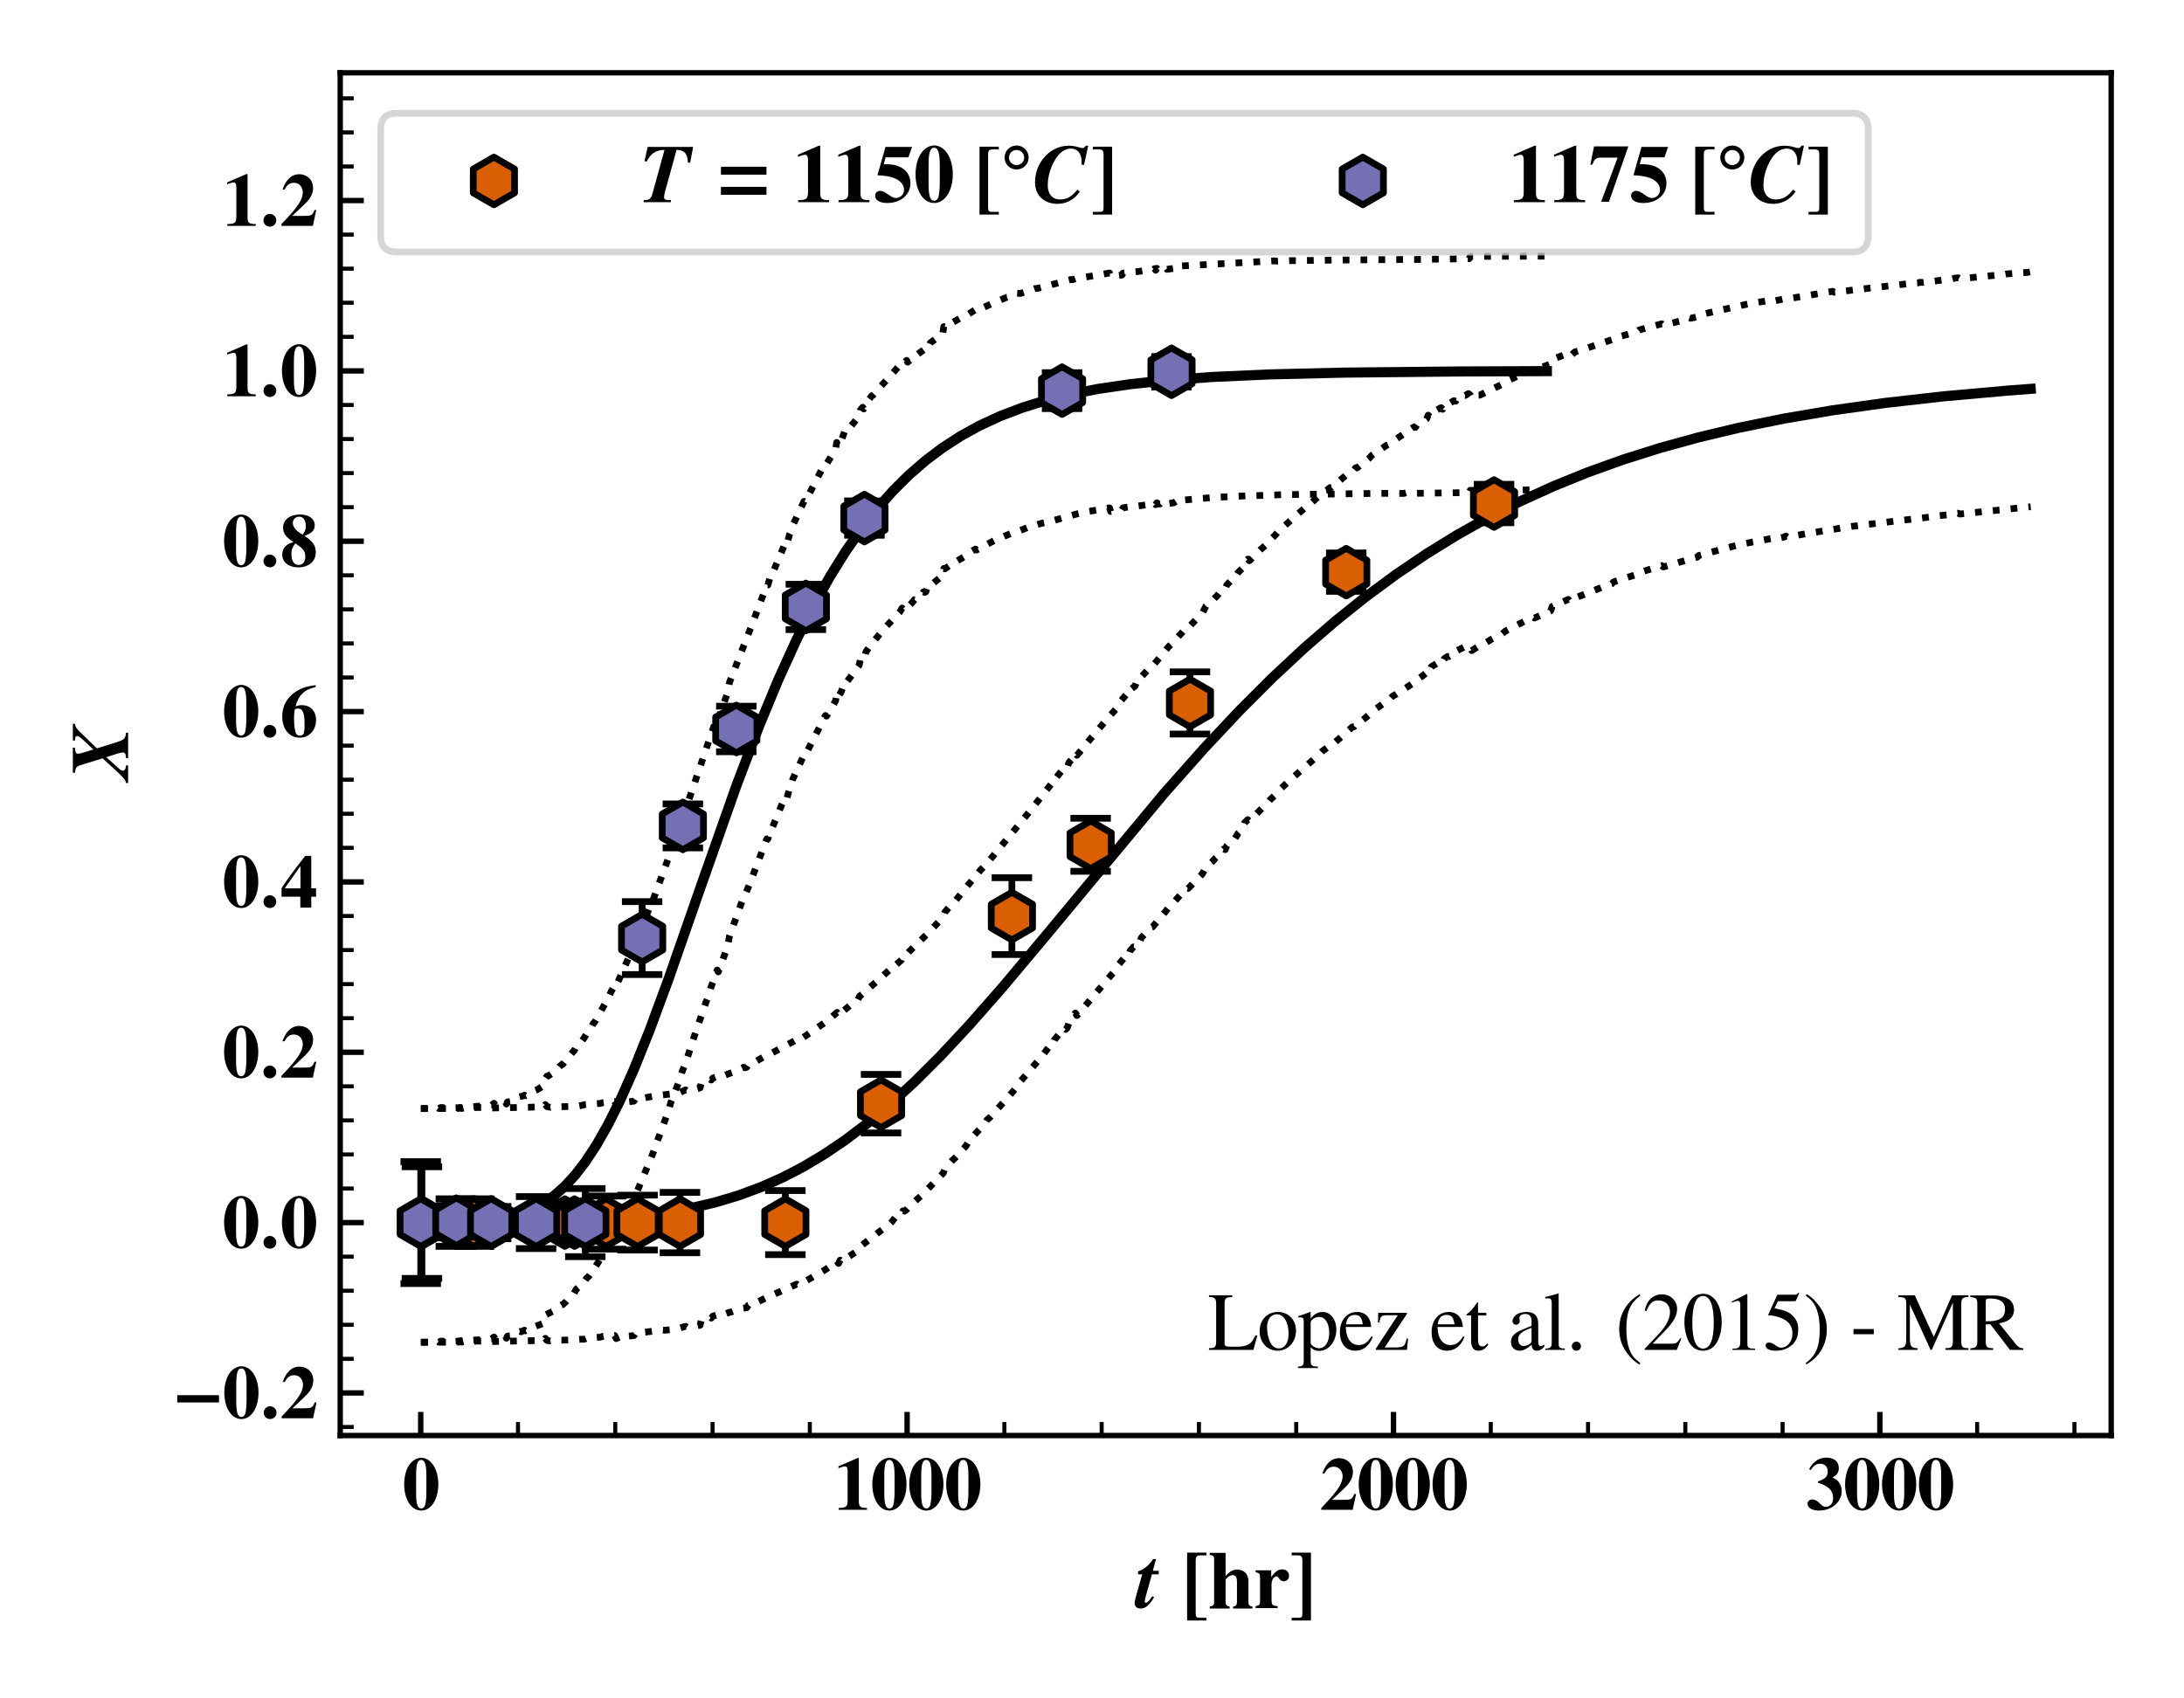 <?xml version="1.0" encoding="utf-8" standalone="no"?>
<!DOCTYPE svg PUBLIC "-//W3C//DTD SVG 1.1//EN"
  "http://www.w3.org/Graphics/SVG/1.1/DTD/svg11.dtd">
<svg xmlns:xlink="http://www.w3.org/1999/xlink" width="324pt" height="252pt" viewBox="0 0 324 252" xmlns="http://www.w3.org/2000/svg" version="1.1">
 <defs>
  <style type="text/css">*{stroke-linejoin: round; stroke-linecap: butt}</style>
 </defs>
 <g id="figure_1">
  <g id="patch_1">
   <path d="M 0 252 
L 324 252 
L 324 0 
L 0 0 
z
" style="fill: #ffffff"/>
  </g>
  <g id="axes_1">
   <g id="patch_2">
    <path d="M 50.472 212.997 
L 313.2 212.997 
L 313.2 10.8 
L 50.472 10.8 
z
" style="fill: #ffffff"/>
   </g>
   <g id="matplotlib.axis_1">
    <g id="xtick_1">
     <g id="line2d_1">
      <defs>
       <path id="m9b24d2de59" d="M 0 0 
L 0 -3.5 
" style="stroke: #000000; stroke-width: 0.8"/>
      </defs>
      <g>
       <use xlink:href="#m9b24d2de59" x="62.415" y="212.997" style="stroke: #000000; stroke-width: 0.8"/>
      </g>
     </g>
     <g id="text_1">
      <!-- $\mathdefault{0}$ -->
      <g transform="translate(59.687 224.02) scale(0.11 -0.11)">
       <defs>
        <path id="TeXGyreTermesX-Bold-30" d="M 3046 2166 
C 3046 3440 2426 4403 1600 4403 
C 1184 4403 762 4123 499 3664 
C 294 3313 154 2714 154 2185 
C 154 873 755 -64 1606 -64 
C 2432 -64 3046 886 3046 2166 
z
M 2035 1434 
C 2035 1058 1984 561 1926 389 
C 1856 203 1754 114 1606 114 
C 1286 114 1165 491 1165 1434 
L 1165 2892 
C 1165 3855 1286 4224 1594 4224 
C 1907 4224 2035 3829 2035 2892 
L 2035 1434 
z
" transform="scale(0.016)"/>
       </defs>
       <use xlink:href="#TeXGyreTermesX-Bold-30" transform="scale(0.996)"/>
      </g>
     </g>
    </g>
    <g id="xtick_2">
     <g id="line2d_2">
      <g>
       <use xlink:href="#m9b24d2de59" x="134.571" y="212.997" style="stroke: #000000; stroke-width: 0.8"/>
      </g>
     </g>
     <g id="text_2">
      <!-- $\mathdefault{1000}$ -->
      <g transform="translate(123.662 224.02) scale(0.11 -0.11)">
       <defs>
        <path id="TeXGyreTermesX-Bold-31" d="M 2829 0 
L 2829 159 
C 2246 159 2138 255 2138 746 
L 2138 4384 
L 2029 4384 
L 416 3686 
L 416 3521 
C 474 3540 525 3559 544 3572 
C 717 3635 877 3680 960 3680 
C 1120 3680 1190 3540 1190 3241 
L 1190 790 
C 1190 267 1062 159 429 159 
L 429 0 
L 2829 0 
z
" transform="scale(0.016)"/>
       </defs>
       <use xlink:href="#TeXGyreTermesX-Bold-31" transform="scale(0.996)"/>
       <use xlink:href="#TeXGyreTermesX-Bold-30" transform="translate(49.813 0) scale(0.996)"/>
       <use xlink:href="#TeXGyreTermesX-Bold-30" transform="translate(99.626 0) scale(0.996)"/>
       <use xlink:href="#TeXGyreTermesX-Bold-30" transform="translate(149.44 0) scale(0.996)"/>
      </g>
     </g>
    </g>
    <g id="xtick_3">
     <g id="line2d_3">
      <g>
       <use xlink:href="#m9b24d2de59" x="206.727" y="212.997" style="stroke: #000000; stroke-width: 0.8"/>
      </g>
     </g>
     <g id="text_3">
      <!-- $\mathdefault{2000}$ -->
      <g transform="translate(195.818 224.02) scale(0.11 -0.11)">
       <defs>
        <path id="TeXGyreTermesX-Bold-32" d="M 3059 1341 
L 2906 1341 
C 2720 884 2643 846 1990 846 
L 1024 846 
L 2061 1824 
C 2566 2301 2790 2726 2790 3210 
C 2790 3889 2298 4373 1606 4373 
C 1286 4373 979 4245 755 4016 
C 506 3768 378 3552 198 3075 
L 378 3075 
C 576 3469 813 3648 1158 3648 
C 1440 3648 1651 3527 1792 3298 
C 1869 3164 1920 2987 1920 2841 
C 1920 2561 1798 2211 1594 1900 
C 1267 1405 1043 1137 109 146 
L 109 0 
L 2771 0 
L 3059 1341 
z
" transform="scale(0.016)"/>
       </defs>
       <use xlink:href="#TeXGyreTermesX-Bold-32" transform="scale(0.996)"/>
       <use xlink:href="#TeXGyreTermesX-Bold-30" transform="translate(49.813 0) scale(0.996)"/>
       <use xlink:href="#TeXGyreTermesX-Bold-30" transform="translate(99.626 0) scale(0.996)"/>
       <use xlink:href="#TeXGyreTermesX-Bold-30" transform="translate(149.44 0) scale(0.996)"/>
      </g>
     </g>
    </g>
    <g id="xtick_4">
     <g id="line2d_4">
      <g>
       <use xlink:href="#m9b24d2de59" x="278.883" y="212.997" style="stroke: #000000; stroke-width: 0.8"/>
      </g>
     </g>
     <g id="text_4">
      <!-- $\mathdefault{3000}$ -->
      <g transform="translate(267.974 224.02) scale(0.11 -0.11)">
       <defs>
        <path id="TeXGyreTermesX-Bold-33" d="M 2995 1596 
C 2995 1889 2899 2164 2714 2387 
C 2579 2540 2470 2617 2214 2732 
C 2624 2981 2746 3165 2746 3541 
C 2746 4090 2355 4416 1702 4416 
C 1069 4416 589 4097 237 3440 
L 371 3364 
C 614 3753 826 3900 1158 3900 
C 1562 3900 1811 3645 1811 3242 
C 1811 2822 1587 2598 979 2406 
L 979 2297 
C 1510 2112 1722 2004 1952 1786 
C 2150 1601 2266 1314 2266 1007 
C 2266 548 2022 254 1638 254 
C 1485 254 1363 324 1152 528 
C 902 778 710 880 518 880 
C 275 880 102 728 102 510 
C 102 166 493 -64 1082 -64 
C 2150 -64 2995 664 2995 1596 
z
" transform="scale(0.016)"/>
       </defs>
       <use xlink:href="#TeXGyreTermesX-Bold-33" transform="scale(0.996)"/>
       <use xlink:href="#TeXGyreTermesX-Bold-30" transform="translate(49.813 0) scale(0.996)"/>
       <use xlink:href="#TeXGyreTermesX-Bold-30" transform="translate(99.626 0) scale(0.996)"/>
       <use xlink:href="#TeXGyreTermesX-Bold-30" transform="translate(149.44 0) scale(0.996)"/>
      </g>
     </g>
    </g>
    <g id="xtick_5">
     <g id="line2d_5">
      <defs>
       <path id="m2fc1ecefc7" d="M 0 0 
L 0 -2 
" style="stroke: #000000; stroke-width: 0.6"/>
      </defs>
      <g>
       <use xlink:href="#m2fc1ecefc7" x="76.846" y="212.997" style="stroke: #000000; stroke-width: 0.6"/>
      </g>
     </g>
    </g>
    <g id="xtick_6">
     <g id="line2d_6">
      <g>
       <use xlink:href="#m2fc1ecefc7" x="91.277" y="212.997" style="stroke: #000000; stroke-width: 0.6"/>
      </g>
     </g>
    </g>
    <g id="xtick_7">
     <g id="line2d_7">
      <g>
       <use xlink:href="#m2fc1ecefc7" x="105.708" y="212.997" style="stroke: #000000; stroke-width: 0.6"/>
      </g>
     </g>
    </g>
    <g id="xtick_8">
     <g id="line2d_8">
      <g>
       <use xlink:href="#m2fc1ecefc7" x="120.139" y="212.997" style="stroke: #000000; stroke-width: 0.6"/>
      </g>
     </g>
    </g>
    <g id="xtick_9">
     <g id="line2d_9">
      <g>
       <use xlink:href="#m2fc1ecefc7" x="149.002" y="212.997" style="stroke: #000000; stroke-width: 0.6"/>
      </g>
     </g>
    </g>
    <g id="xtick_10">
     <g id="line2d_10">
      <g>
       <use xlink:href="#m2fc1ecefc7" x="163.433" y="212.997" style="stroke: #000000; stroke-width: 0.6"/>
      </g>
     </g>
    </g>
    <g id="xtick_11">
     <g id="line2d_11">
      <g>
       <use xlink:href="#m2fc1ecefc7" x="177.864" y="212.997" style="stroke: #000000; stroke-width: 0.6"/>
      </g>
     </g>
    </g>
    <g id="xtick_12">
     <g id="line2d_12">
      <g>
       <use xlink:href="#m2fc1ecefc7" x="192.296" y="212.997" style="stroke: #000000; stroke-width: 0.6"/>
      </g>
     </g>
    </g>
    <g id="xtick_13">
     <g id="line2d_13">
      <g>
       <use xlink:href="#m2fc1ecefc7" x="221.158" y="212.997" style="stroke: #000000; stroke-width: 0.6"/>
      </g>
     </g>
    </g>
    <g id="xtick_14">
     <g id="line2d_14">
      <g>
       <use xlink:href="#m2fc1ecefc7" x="235.589" y="212.997" style="stroke: #000000; stroke-width: 0.6"/>
      </g>
     </g>
    </g>
    <g id="xtick_15">
     <g id="line2d_15">
      <g>
       <use xlink:href="#m2fc1ecefc7" x="250.021" y="212.997" style="stroke: #000000; stroke-width: 0.6"/>
      </g>
     </g>
    </g>
    <g id="xtick_16">
     <g id="line2d_16">
      <g>
       <use xlink:href="#m2fc1ecefc7" x="264.452" y="212.997" style="stroke: #000000; stroke-width: 0.6"/>
      </g>
     </g>
    </g>
    <g id="xtick_17">
     <g id="line2d_17">
      <g>
       <use xlink:href="#m2fc1ecefc7" x="293.314" y="212.997" style="stroke: #000000; stroke-width: 0.6"/>
      </g>
     </g>
    </g>
    <g id="xtick_18">
     <g id="line2d_18">
      <g>
       <use xlink:href="#m2fc1ecefc7" x="307.746" y="212.997" style="stroke: #000000; stroke-width: 0.6"/>
      </g>
     </g>
    </g>
    <g id="text_5">
     <!-- $t$ \textbf{[hr]} -->
     <g transform="translate(168.464 238.606) scale(0.12 -0.12)">
      <defs>
       <path id="NewTXBMI-74" d="M 1440 837 
L 1299 926 
C 1082 588 915 415 813 415 
C 762 415 710 460 710 511 
C 710 632 826 1073 1056 1864 
L 1267 2624 
L 1798 2624 
L 1798 2893 
L 1338 2893 
L 1587 3808 
L 1363 3808 
C 1018 3303 698 3037 192 2848 
L 192 2624 
L 518 2624 
L 83 1105 
C -13 773 -70 499 -70 383 
C -70 135 109 -32 378 -32 
C 762 -32 1018 180 1440 837 
z
" transform="scale(0.016)"/>
       <path id="TeXGyreTermesX-Bold-5b" d="M 1926 -960 
L 1926 -750 
L 1414 -750 
C 1152 -750 1094 -686 1094 -413 
L 1094 3650 
C 1094 4020 1165 4096 1523 4096 
L 1926 4096 
L 1926 4306 
L 429 4306 
L 429 -960 
L 1926 -960 
z
" transform="scale(0.016)"/>
       <path id="TeXGyreTermesX-Bold-68" d="M 3418 -32 
L 3418 121 
C 3187 140 3104 235 3104 503 
L 3104 2086 
C 3104 2635 2765 2986 2240 2986 
C 1901 2986 1664 2859 1331 2490 
L 1331 4288 
L 102 4288 
L 102 4134 
C 397 4076 442 4024 442 3763 
L 442 504 
C 442 236 390 178 102 121 
L 102 -32 
L 1645 -32 
L 1645 121 
C 1408 152 1331 249 1331 485 
L 1331 2190 
C 1331 2216 1376 2279 1440 2336 
C 1581 2484 1734 2560 1882 2560 
C 2106 2560 2214 2387 2214 2030 
L 2214 484 
C 2214 249 2131 146 1914 121 
L 1914 -32 
L 3418 -32 
z
" transform="scale(0.016)"/>
       <path id="TeXGyreTermesX-Bold-72" d="M 2778 2512 
C 2778 2798 2560 3008 2259 3008 
C 1939 3008 1696 2836 1395 2410 
L 1395 2932 
L 186 2932 
L 186 2779 
C 461 2741 531 2658 531 2404 
L 531 533 
C 531 272 467 203 186 152 
L 186 0 
L 1888 0 
L 1888 165 
C 1498 165 1421 248 1421 645 
L 1421 1854 
C 1421 2186 1600 2461 1811 2461 
C 1862 2461 1920 2417 1990 2315 
C 2112 2143 2208 2086 2374 2086 
C 2611 2086 2778 2264 2778 2512 
z
" transform="scale(0.016)"/>
       <path id="TeXGyreTermesX-Bold-5d" d="M 1702 -960 
L 1702 4306 
L 205 4306 
L 205 4096 
L 608 4096 
C 966 4096 1037 4020 1037 3650 
L 1037 -413 
C 1037 -693 986 -750 717 -750 
L 205 -750 
L 205 -960 
L 1702 -960 
z
" transform="scale(0.016)"/>
      </defs>
      <use xlink:href="#NewTXBMI-74" transform="scale(0.996)"/>
      <use xlink:href="#TeXGyreTermesX-Bold-5b" transform="translate(56.887 0) scale(0.996)"/>
      <use xlink:href="#TeXGyreTermesX-Bold-68" transform="translate(90.062 0) scale(0.996)"/>
      <use xlink:href="#TeXGyreTermesX-Bold-72" transform="translate(145.455 0) scale(0.996)"/>
      <use xlink:href="#TeXGyreTermesX-Bold-5d" transform="translate(189.689 0) scale(0.996)"/>
     </g>
    </g>
   </g>
   <g id="matplotlib.axis_2">
    <g id="ytick_1">
     <g id="line2d_19">
      <defs>
       <path id="md25562ec73" d="M 0 0 
L 3.5 0 
" style="stroke: #000000; stroke-width: 0.8"/>
      </defs>
      <g>
       <use xlink:href="#md25562ec73" x="50.472" y="206.679" style="stroke: #000000; stroke-width: 0.8"/>
      </g>
     </g>
     <g id="text_6">
      <!-- $\mathdefault{−0.2}$ -->
      <g transform="translate(25.601 210.44) scale(0.11 -0.11)">
       <defs>
        <path id="txbsys-0" d="M 3929 1341 
L 3929 1955 
L 396 1955 
L 396 1341 
L 3929 1341 
z
" transform="scale(0.016)"/>
        <path id="NewTXBMI-93" d="M 1344 473 
C 1344 768 1101 1017 800 1017 
C 493 1017 262 761 262 473 
C 262 173 493 -64 800 -64 
C 1101 -64 1344 166 1344 473 
z
" transform="scale(0.016)"/>
       </defs>
       <use xlink:href="#txbsys-0" transform="scale(0.996)"/>
       <use xlink:href="#TeXGyreTermesX-Bold-30" transform="translate(67.347 0) scale(0.996)"/>
       <use xlink:href="#NewTXBMI-93" transform="translate(118.755 0) scale(0.996)"/>
       <use xlink:href="#TeXGyreTermesX-Bold-32" transform="translate(145.355 0) scale(0.996)"/>
      </g>
     </g>
    </g>
    <g id="ytick_2">
     <g id="line2d_20">
      <g>
       <use xlink:href="#md25562ec73" x="50.472" y="181.404" style="stroke: #000000; stroke-width: 0.8"/>
      </g>
     </g>
     <g id="text_7">
      <!-- $\mathdefault{0.0}$ -->
      <g transform="translate(32.976 185.166) scale(0.11 -0.11)">
       <use xlink:href="#TeXGyreTermesX-Bold-30" transform="scale(0.996)"/>
       <use xlink:href="#NewTXBMI-93" transform="translate(51.407 0) scale(0.996)"/>
       <use xlink:href="#TeXGyreTermesX-Bold-30" transform="translate(78.007 0) scale(0.996)"/>
      </g>
     </g>
    </g>
    <g id="ytick_3">
     <g id="line2d_21">
      <g>
       <use xlink:href="#md25562ec73" x="50.472" y="156.129" style="stroke: #000000; stroke-width: 0.8"/>
      </g>
     </g>
     <g id="text_8">
      <!-- $\mathdefault{0.2}$ -->
      <g transform="translate(32.976 159.891) scale(0.11 -0.11)">
       <use xlink:href="#TeXGyreTermesX-Bold-30" transform="scale(0.996)"/>
       <use xlink:href="#NewTXBMI-93" transform="translate(51.407 0) scale(0.996)"/>
       <use xlink:href="#TeXGyreTermesX-Bold-32" transform="translate(78.007 0) scale(0.996)"/>
      </g>
     </g>
    </g>
    <g id="ytick_4">
     <g id="line2d_22">
      <g>
       <use xlink:href="#md25562ec73" x="50.472" y="130.855" style="stroke: #000000; stroke-width: 0.8"/>
      </g>
     </g>
     <g id="text_9">
      <!-- $\mathdefault{0.4}$ -->
      <g transform="translate(32.976 134.616) scale(0.11 -0.11)">
       <defs>
        <path id="TeXGyreTermesX-Bold-34" d="M 3040 896 
L 3040 1602 
L 2637 1602 
L 2637 4352 
L 2125 4352 
L 1747 3863 
C 928 2803 506 2219 122 1615 
L 122 896 
L 1709 896 
L 1709 -32 
L 2637 -32 
L 2637 896 
L 3040 896 
z
M 1722 1602 
L 384 1602 
L 1722 3488 
L 1722 1602 
z
" transform="scale(0.016)"/>
       </defs>
       <use xlink:href="#TeXGyreTermesX-Bold-30" transform="scale(0.996)"/>
       <use xlink:href="#NewTXBMI-93" transform="translate(51.407 0) scale(0.996)"/>
       <use xlink:href="#TeXGyreTermesX-Bold-34" transform="translate(78.007 0) scale(0.996)"/>
      </g>
     </g>
    </g>
    <g id="ytick_5">
     <g id="line2d_23">
      <g>
       <use xlink:href="#md25562ec73" x="50.472" y="105.58" style="stroke: #000000; stroke-width: 0.8"/>
      </g>
     </g>
     <g id="text_10">
      <!-- $\mathdefault{0.6}$ -->
      <g transform="translate(32.976 109.342) scale(0.11 -0.11)">
       <defs>
        <path id="TeXGyreTermesX-Bold-36" d="M 3040 1427 
C 3040 2193 2573 2688 1843 2688 
C 1638 2688 1498 2663 1306 2580 
C 1542 3515 2074 4030 3008 4221 
L 3008 4387 
C 2157 4266 1760 4126 1274 3796 
C 557 3307 179 2596 179 1752 
C 179 654 768 -64 1664 -64 
C 2458 -64 3040 564 3040 1427 
z
M 2067 1046 
C 2067 298 1990 108 1677 108 
C 1530 108 1414 172 1350 291 
C 1242 501 1178 964 1178 1553 
C 1178 1946 1216 2307 1261 2339 
C 1312 2377 1402 2402 1491 2402 
C 1920 2402 2067 2054 2067 1046 
z
" transform="scale(0.016)"/>
       </defs>
       <use xlink:href="#TeXGyreTermesX-Bold-30" transform="scale(0.996)"/>
       <use xlink:href="#NewTXBMI-93" transform="translate(51.407 0) scale(0.996)"/>
       <use xlink:href="#TeXGyreTermesX-Bold-36" transform="translate(78.007 0) scale(0.996)"/>
      </g>
     </g>
    </g>
    <g id="ytick_6">
     <g id="line2d_24">
      <g>
       <use xlink:href="#md25562ec73" x="50.472" y="80.305" style="stroke: #000000; stroke-width: 0.8"/>
      </g>
     </g>
     <g id="text_11">
      <!-- $\mathdefault{0.8}$ -->
      <g transform="translate(32.976 84.067) scale(0.11 -0.11)">
       <defs>
        <path id="TeXGyreTermesX-Bold-38" d="M 3021 1212 
C 3021 1768 2746 2164 2061 2597 
C 2675 2815 2931 3075 2931 3483 
C 2931 4051 2445 4409 1683 4409 
C 819 4409 250 3961 250 3292 
C 250 2814 506 2462 1139 2086 
C 774 1965 627 1881 461 1722 
C 275 1543 179 1301 179 1020 
C 179 370 723 -64 1536 -64 
C 2426 -64 3021 447 3021 1212 
z
M 2170 3439 
C 2170 3139 2118 2993 1907 2712 
C 1370 2986 1075 3337 1075 3694 
C 1075 3994 1306 4224 1606 4224 
C 1965 4224 2170 3937 2170 3439 
z
M 2131 829 
C 2131 402 1920 140 1574 140 
C 1184 140 954 478 954 1046 
C 954 1397 1024 1595 1280 1971 
C 1978 1505 2131 1301 2131 829 
z
" transform="scale(0.016)"/>
       </defs>
       <use xlink:href="#TeXGyreTermesX-Bold-30" transform="scale(0.996)"/>
       <use xlink:href="#NewTXBMI-93" transform="translate(51.407 0) scale(0.996)"/>
       <use xlink:href="#TeXGyreTermesX-Bold-38" transform="translate(78.007 0) scale(0.996)"/>
      </g>
     </g>
    </g>
    <g id="ytick_7">
     <g id="line2d_25">
      <g>
       <use xlink:href="#md25562ec73" x="50.472" y="55.031" style="stroke: #000000; stroke-width: 0.8"/>
      </g>
     </g>
     <g id="text_12">
      <!-- $\mathdefault{1.0}$ -->
      <g transform="translate(32.976 58.792) scale(0.11 -0.11)">
       <use xlink:href="#TeXGyreTermesX-Bold-31" transform="scale(0.996)"/>
       <use xlink:href="#NewTXBMI-93" transform="translate(51.407 0) scale(0.996)"/>
       <use xlink:href="#TeXGyreTermesX-Bold-30" transform="translate(78.007 0) scale(0.996)"/>
      </g>
     </g>
    </g>
    <g id="ytick_8">
     <g id="line2d_26">
      <g>
       <use xlink:href="#md25562ec73" x="50.472" y="29.756" style="stroke: #000000; stroke-width: 0.8"/>
      </g>
     </g>
     <g id="text_13">
      <!-- $\mathdefault{1.2}$ -->
      <g transform="translate(32.976 33.518) scale(0.11 -0.11)">
       <use xlink:href="#TeXGyreTermesX-Bold-31" transform="scale(0.996)"/>
       <use xlink:href="#NewTXBMI-93" transform="translate(51.407 0) scale(0.996)"/>
       <use xlink:href="#TeXGyreTermesX-Bold-32" transform="translate(78.007 0) scale(0.996)"/>
      </g>
     </g>
    </g>
    <g id="ytick_9">
     <g id="line2d_27">
      <defs>
       <path id="m46fc960818" d="M 0 0 
L 2 0 
" style="stroke: #000000; stroke-width: 0.6"/>
      </defs>
      <g>
       <use xlink:href="#m46fc960818" x="50.472" y="211.733" style="stroke: #000000; stroke-width: 0.6"/>
      </g>
     </g>
    </g>
    <g id="ytick_10">
     <g id="line2d_28">
      <g>
       <use xlink:href="#m46fc960818" x="50.472" y="201.624" style="stroke: #000000; stroke-width: 0.6"/>
      </g>
     </g>
    </g>
    <g id="ytick_11">
     <g id="line2d_29">
      <g>
       <use xlink:href="#m46fc960818" x="50.472" y="196.569" style="stroke: #000000; stroke-width: 0.6"/>
      </g>
     </g>
    </g>
    <g id="ytick_12">
     <g id="line2d_30">
      <g>
       <use xlink:href="#m46fc960818" x="50.472" y="191.514" style="stroke: #000000; stroke-width: 0.6"/>
      </g>
     </g>
    </g>
    <g id="ytick_13">
     <g id="line2d_31">
      <g>
       <use xlink:href="#m46fc960818" x="50.472" y="186.459" style="stroke: #000000; stroke-width: 0.6"/>
      </g>
     </g>
    </g>
    <g id="ytick_14">
     <g id="line2d_32">
      <g>
       <use xlink:href="#m46fc960818" x="50.472" y="176.349" style="stroke: #000000; stroke-width: 0.6"/>
      </g>
     </g>
    </g>
    <g id="ytick_15">
     <g id="line2d_33">
      <g>
       <use xlink:href="#m46fc960818" x="50.472" y="171.294" style="stroke: #000000; stroke-width: 0.6"/>
      </g>
     </g>
    </g>
    <g id="ytick_16">
     <g id="line2d_34">
      <g>
       <use xlink:href="#m46fc960818" x="50.472" y="166.239" style="stroke: #000000; stroke-width: 0.6"/>
      </g>
     </g>
    </g>
    <g id="ytick_17">
     <g id="line2d_35">
      <g>
       <use xlink:href="#m46fc960818" x="50.472" y="161.184" style="stroke: #000000; stroke-width: 0.6"/>
      </g>
     </g>
    </g>
    <g id="ytick_18">
     <g id="line2d_36">
      <g>
       <use xlink:href="#m46fc960818" x="50.472" y="151.074" style="stroke: #000000; stroke-width: 0.6"/>
      </g>
     </g>
    </g>
    <g id="ytick_19">
     <g id="line2d_37">
      <g>
       <use xlink:href="#m46fc960818" x="50.472" y="146.019" style="stroke: #000000; stroke-width: 0.6"/>
      </g>
     </g>
    </g>
    <g id="ytick_20">
     <g id="line2d_38">
      <g>
       <use xlink:href="#m46fc960818" x="50.472" y="140.964" style="stroke: #000000; stroke-width: 0.6"/>
      </g>
     </g>
    </g>
    <g id="ytick_21">
     <g id="line2d_39">
      <g>
       <use xlink:href="#m46fc960818" x="50.472" y="135.91" style="stroke: #000000; stroke-width: 0.6"/>
      </g>
     </g>
    </g>
    <g id="ytick_22">
     <g id="line2d_40">
      <g>
       <use xlink:href="#m46fc960818" x="50.472" y="125.8" style="stroke: #000000; stroke-width: 0.6"/>
      </g>
     </g>
    </g>
    <g id="ytick_23">
     <g id="line2d_41">
      <g>
       <use xlink:href="#m46fc960818" x="50.472" y="120.745" style="stroke: #000000; stroke-width: 0.6"/>
      </g>
     </g>
    </g>
    <g id="ytick_24">
     <g id="line2d_42">
      <g>
       <use xlink:href="#m46fc960818" x="50.472" y="115.69" style="stroke: #000000; stroke-width: 0.6"/>
      </g>
     </g>
    </g>
    <g id="ytick_25">
     <g id="line2d_43">
      <g>
       <use xlink:href="#m46fc960818" x="50.472" y="110.635" style="stroke: #000000; stroke-width: 0.6"/>
      </g>
     </g>
    </g>
    <g id="ytick_26">
     <g id="line2d_44">
      <g>
       <use xlink:href="#m46fc960818" x="50.472" y="100.525" style="stroke: #000000; stroke-width: 0.6"/>
      </g>
     </g>
    </g>
    <g id="ytick_27">
     <g id="line2d_45">
      <g>
       <use xlink:href="#m46fc960818" x="50.472" y="95.47" style="stroke: #000000; stroke-width: 0.6"/>
      </g>
     </g>
    </g>
    <g id="ytick_28">
     <g id="line2d_46">
      <g>
       <use xlink:href="#m46fc960818" x="50.472" y="90.415" style="stroke: #000000; stroke-width: 0.6"/>
      </g>
     </g>
    </g>
    <g id="ytick_29">
     <g id="line2d_47">
      <g>
       <use xlink:href="#m46fc960818" x="50.472" y="85.36" style="stroke: #000000; stroke-width: 0.6"/>
      </g>
     </g>
    </g>
    <g id="ytick_30">
     <g id="line2d_48">
      <g>
       <use xlink:href="#m46fc960818" x="50.472" y="75.25" style="stroke: #000000; stroke-width: 0.6"/>
      </g>
     </g>
    </g>
    <g id="ytick_31">
     <g id="line2d_49">
      <g>
       <use xlink:href="#m46fc960818" x="50.472" y="70.195" style="stroke: #000000; stroke-width: 0.6"/>
      </g>
     </g>
    </g>
    <g id="ytick_32">
     <g id="line2d_50">
      <g>
       <use xlink:href="#m46fc960818" x="50.472" y="65.14" style="stroke: #000000; stroke-width: 0.6"/>
      </g>
     </g>
    </g>
    <g id="ytick_33">
     <g id="line2d_51">
      <g>
       <use xlink:href="#m46fc960818" x="50.472" y="60.086" style="stroke: #000000; stroke-width: 0.6"/>
      </g>
     </g>
    </g>
    <g id="ytick_34">
     <g id="line2d_52">
      <g>
       <use xlink:href="#m46fc960818" x="50.472" y="49.976" style="stroke: #000000; stroke-width: 0.6"/>
      </g>
     </g>
    </g>
    <g id="ytick_35">
     <g id="line2d_53">
      <g>
       <use xlink:href="#m46fc960818" x="50.472" y="44.921" style="stroke: #000000; stroke-width: 0.6"/>
      </g>
     </g>
    </g>
    <g id="ytick_36">
     <g id="line2d_54">
      <g>
       <use xlink:href="#m46fc960818" x="50.472" y="39.866" style="stroke: #000000; stroke-width: 0.6"/>
      </g>
     </g>
    </g>
    <g id="ytick_37">
     <g id="line2d_55">
      <g>
       <use xlink:href="#m46fc960818" x="50.472" y="34.811" style="stroke: #000000; stroke-width: 0.6"/>
      </g>
     </g>
    </g>
    <g id="ytick_38">
     <g id="line2d_56">
      <g>
       <use xlink:href="#m46fc960818" x="50.472" y="24.701" style="stroke: #000000; stroke-width: 0.6"/>
      </g>
     </g>
    </g>
    <g id="ytick_39">
     <g id="line2d_57">
      <g>
       <use xlink:href="#m46fc960818" x="50.472" y="19.646" style="stroke: #000000; stroke-width: 0.6"/>
      </g>
     </g>
    </g>
    <g id="ytick_40">
     <g id="line2d_58">
      <g>
       <use xlink:href="#m46fc960818" x="50.472" y="14.591" style="stroke: #000000; stroke-width: 0.6"/>
      </g>
     </g>
    </g>
    <g id="text_14">
     <!-- $X$ -->
     <g transform="translate(19.007 115.886) rotate(-90) scale(0.12 -0.12)">
      <defs>
       <path id="NewTXBMI-5e" d="M 3750 0 
L 3750 160 
C 3290 211 3194 301 3008 903 
L 2534 2423 
L 3808 3737 
C 4090 4019 4211 4096 4442 4128 
L 4442 4288 
L 3142 4288 
L 3142 4128 
L 3283 4115 
C 3430 4102 3494 4057 3494 3961 
C 3494 3846 3379 3685 3046 3333 
L 2445 2698 
C 2381 2910 2362 2986 2336 3050 
C 2189 3506 2118 3782 2118 3878 
C 2118 4025 2189 4083 2400 4108 
L 2592 4128 
L 2592 4288 
L 640 4288 
L 640 4128 
C 1024 4089 1120 4019 1222 3723 
L 1760 1981 
L 1325 1506 
C 314 390 122 211 -154 160 
L -154 0 
L 1216 0 
L 1216 160 
C 928 186 800 269 800 416 
C 800 499 845 583 992 743 
L 1850 1692 
L 1971 1308 
C 2144 814 2214 545 2214 403 
C 2214 237 2125 192 1779 160 
L 1779 0 
L 3750 0 
z
" transform="scale(0.016)"/>
      </defs>
      <use xlink:href="#NewTXBMI-5e" transform="scale(0.996)"/>
     </g>
    </g>
   </g>
   <g id="LineCollection_1">
    <path d="M 62.594 189.684 
L 62.594 173.124 
" clip-path="url(#p09f5bfb338)" style="fill: none; stroke: #000000"/>
    <path d="M 67.626 184.933 
L 67.626 177.875 
" clip-path="url(#p09f5bfb338)" style="fill: none; stroke: #000000"/>
    <path d="M 70.322 184.933 
L 70.322 177.875 
" clip-path="url(#p09f5bfb338)" style="fill: none; stroke: #000000"/>
    <path d="M 72.838 183.44 
L 72.838 179.368 
" clip-path="url(#p09f5bfb338)" style="fill: none; stroke: #000000"/>
    <path d="M 83.801 183.711 
L 83.801 179.096 
" clip-path="url(#p09f5bfb338)" style="fill: none; stroke: #000000"/>
    <path d="M 85.239 183.983 
L 85.239 178.825 
" clip-path="url(#p09f5bfb338)" style="fill: none; stroke: #000000"/>
    <path d="M 89.911 185.34 
L 89.911 177.467 
" clip-path="url(#p09f5bfb338)" style="fill: none; stroke: #000000"/>
    <path d="M 94.584 185.476 
L 94.584 177.332 
" clip-path="url(#p09f5bfb338)" style="fill: none; stroke: #000000"/>
    <path d="M 100.874 185.883 
L 100.874 176.924 
" clip-path="url(#p09f5bfb338)" style="fill: none; stroke: #000000"/>
    <path d="M 116.509 186.155 
L 116.509 176.653 
" clip-path="url(#p09f5bfb338)" style="fill: none; stroke: #000000"/>
    <path d="M 130.707 168.101 
L 130.707 159.414 
" clip-path="url(#p09f5bfb338)" style="fill: none; stroke: #000000"/>
    <path d="M 150.116 141.632 
L 150.116 130.23 
" clip-path="url(#p09f5bfb338)" style="fill: none; stroke: #000000"/>
    <path d="M 161.798 129.28 
L 161.798 121.407 
" clip-path="url(#p09f5bfb338)" style="fill: none; stroke: #000000"/>
    <path d="M 176.535 108.919 
L 176.535 99.689 
" clip-path="url(#p09f5bfb338)" style="fill: none; stroke: #000000"/>
    <path d="M 199.718 87.744 
L 199.718 82.043 
" clip-path="url(#p09f5bfb338)" style="fill: none; stroke: #000000"/>
    <path d="M 221.643 77.563 
L 221.643 71.862 
" clip-path="url(#p09f5bfb338)" style="fill: none; stroke: #000000"/>
   </g>
   <g id="line2d_59">
    <defs>
     <path id="m4c4a991366" d="M 3 0 
L -3 -0 
" style="stroke: #000000"/>
    </defs>
    <g clip-path="url(#p09f5bfb338)">
     <use xlink:href="#m4c4a991366" x="62.594" y="189.684" style="stroke: #000000"/>
     <use xlink:href="#m4c4a991366" x="67.626" y="184.933" style="stroke: #000000"/>
     <use xlink:href="#m4c4a991366" x="70.322" y="184.933" style="stroke: #000000"/>
     <use xlink:href="#m4c4a991366" x="72.838" y="183.44" style="stroke: #000000"/>
     <use xlink:href="#m4c4a991366" x="83.801" y="183.711" style="stroke: #000000"/>
     <use xlink:href="#m4c4a991366" x="85.239" y="183.983" style="stroke: #000000"/>
     <use xlink:href="#m4c4a991366" x="89.911" y="185.34" style="stroke: #000000"/>
     <use xlink:href="#m4c4a991366" x="94.584" y="185.476" style="stroke: #000000"/>
     <use xlink:href="#m4c4a991366" x="100.874" y="185.883" style="stroke: #000000"/>
     <use xlink:href="#m4c4a991366" x="116.509" y="186.155" style="stroke: #000000"/>
     <use xlink:href="#m4c4a991366" x="130.707" y="168.101" style="stroke: #000000"/>
     <use xlink:href="#m4c4a991366" x="150.116" y="141.632" style="stroke: #000000"/>
     <use xlink:href="#m4c4a991366" x="161.798" y="129.28" style="stroke: #000000"/>
     <use xlink:href="#m4c4a991366" x="176.535" y="108.919" style="stroke: #000000"/>
     <use xlink:href="#m4c4a991366" x="199.718" y="87.744" style="stroke: #000000"/>
     <use xlink:href="#m4c4a991366" x="221.643" y="77.563" style="stroke: #000000"/>
    </g>
   </g>
   <g id="line2d_60">
    <g clip-path="url(#p09f5bfb338)">
     <use xlink:href="#m4c4a991366" x="62.594" y="173.124" style="stroke: #000000"/>
     <use xlink:href="#m4c4a991366" x="67.626" y="177.875" style="stroke: #000000"/>
     <use xlink:href="#m4c4a991366" x="70.322" y="177.875" style="stroke: #000000"/>
     <use xlink:href="#m4c4a991366" x="72.838" y="179.368" style="stroke: #000000"/>
     <use xlink:href="#m4c4a991366" x="83.801" y="179.096" style="stroke: #000000"/>
     <use xlink:href="#m4c4a991366" x="85.239" y="178.825" style="stroke: #000000"/>
     <use xlink:href="#m4c4a991366" x="89.911" y="177.467" style="stroke: #000000"/>
     <use xlink:href="#m4c4a991366" x="94.584" y="177.332" style="stroke: #000000"/>
     <use xlink:href="#m4c4a991366" x="100.874" y="176.924" style="stroke: #000000"/>
     <use xlink:href="#m4c4a991366" x="116.509" y="176.653" style="stroke: #000000"/>
     <use xlink:href="#m4c4a991366" x="130.707" y="159.414" style="stroke: #000000"/>
     <use xlink:href="#m4c4a991366" x="150.116" y="130.23" style="stroke: #000000"/>
     <use xlink:href="#m4c4a991366" x="161.798" y="121.407" style="stroke: #000000"/>
     <use xlink:href="#m4c4a991366" x="176.535" y="99.689" style="stroke: #000000"/>
     <use xlink:href="#m4c4a991366" x="199.718" y="82.043" style="stroke: #000000"/>
     <use xlink:href="#m4c4a991366" x="221.643" y="71.862" style="stroke: #000000"/>
    </g>
   </g>
   <g id="line2d_61">
    <path d="M 62.504 181.396 
L 79.951 181.261 
L 87.838 180.985 
L 93.573 180.565 
L 98.114 180.024 
L 102.177 179.325 
L 106.001 178.437 
L 109.586 177.363 
L 112.932 176.121 
L 116.039 174.743 
L 119.146 173.132 
L 122.252 171.28 
L 125.359 169.183 
L 128.705 166.651 
L 132.051 163.845 
L 135.636 160.551 
L 139.46 156.74 
L 143.762 152.136 
L 148.781 146.427 
L 155.472 138.445 
L 172.68 117.746 
L 178.655 111.006 
L 183.913 105.411 
L 188.692 100.634 
L 193.472 96.174 
L 198.013 92.237 
L 202.554 88.596 
L 207.095 85.244 
L 211.636 82.172 
L 216.177 79.37 
L 220.717 76.823 
L 225.497 74.399 
L 230.516 72.117 
L 235.535 70.084 
L 240.793 68.196 
L 246.29 66.462 
L 252.025 64.883 
L 258 63.461 
L 264.692 62.102 
L 271.862 60.882 
L 279.749 59.777 
L 288.352 58.804 
L 297.912 57.951 
L 301.258 57.7 
L 301.258 57.7 
" clip-path="url(#p09f5bfb338)" style="fill: none; stroke: #000000; stroke-width: 1.5; stroke-linecap: square"/>
   </g>
   <g id="line2d_62">
    <path d="M 62.504 199.152 
L 68.001 199.148 
L 68.24 199.022 
L 68.479 199.142 
L 68.957 199.007 
L 72.303 198.981 
L 72.781 199.058 
L 80.668 198.887 
L 80.907 198.573 
L 81.146 198.888 
L 81.624 198.967 
L 82.102 198.863 
L 82.819 198.852 
L 84.731 198.82 
L 86.165 198.707 
L 86.643 198.714 
L 87.121 198.514 
L 89.033 198.407 
L 89.511 198.26 
L 90.466 198.164 
L 90.944 198.192 
L 91.183 198.159 
L 91.422 198.615 
L 92.139 198.265 
L 92.617 198.507 
L 92.856 198.285 
L 94.051 198.167 
L 94.29 197.761 
L 95.724 197.664 
L 98.114 197.338 
L 98.592 197.375 
L 100.265 197.224 
L 101.699 196.796 
L 101.938 196.947 
L 103.133 196.774 
L 103.85 196.638 
L 104.089 195.732 
L 105.284 195.433 
L 105.523 195.573 
L 105.762 195.278 
L 107.196 194.856 
L 107.435 195.018 
L 108.152 194.74 
L 108.63 194.618 
L 109.825 194.179 
L 110.781 194.032 
L 111.02 193.652 
L 111.498 193.439 
L 111.737 193.484 
L 113.649 192.571 
L 118.19 190.536 
L 118.429 190.708 
L 122.252 188.508 
L 123.447 187.699 
L 123.686 187.548 
L 124.164 187.116 
L 124.403 187.465 
L 124.642 186.971 
L 124.881 187.178 
L 125.837 186.501 
L 127.271 185.555 
L 127.51 185.073 
L 128.227 184.483 
L 130.856 182.447 
L 131.334 182.06 
L 131.573 182.01 
L 132.29 181.311 
L 132.768 180.689 
L 133.007 180.816 
L 133.724 180.221 
L 133.963 179.656 
L 134.202 179.702 
L 134.441 179.53 
L 134.919 178.981 
L 136.592 177.471 
L 137.07 176.961 
L 138.026 176.016 
L 139.938 174.054 
L 140.177 173.4 
L 141.133 172.304 
L 141.611 171.893 
L 143.284 170.062 
L 143.762 169.274 
L 146.152 166.619 
L 146.391 166.198 
L 146.869 165.781 
L 148.064 164.452 
L 150.215 162.032 
L 150.932 161.165 
L 151.41 160.42 
L 153.799 157.627 
L 154.277 157.106 
L 155.95 154.892 
L 156.189 154.984 
L 156.428 154.283 
L 157.862 152.532 
L 158.101 152.743 
L 158.34 152.468 
L 158.579 151.768 
L 159.057 151.238 
L 159.296 150.614 
L 159.535 150.309 
L 159.774 150.687 
L 164.793 144.732 
L 165.51 143.951 
L 165.988 143.059 
L 167.183 141.653 
L 167.422 141.816 
L 167.661 141.077 
L 168.139 140.503 
L 168.378 140.543 
L 168.617 139.929 
L 168.856 139.642 
L 169.095 139.684 
L 169.334 139.12 
L 170.768 137.589 
L 171.007 137.523 
L 171.963 136.385 
L 172.919 135.235 
L 173.397 134.618 
L 173.636 134.471 
L 175.07 132.817 
L 176.026 131.768 
L 176.265 131.824 
L 178.177 129.873 
L 178.416 129.595 
L 178.894 128.645 
L 179.85 127.849 
L 180.328 127.325 
L 180.567 127.118 
L 181.045 126.498 
L 181.523 125.984 
L 181.762 126.065 
L 182.001 125.483 
L 182.957 124.464 
L 183.196 124.444 
L 183.674 123.646 
L 184.391 122.926 
L 184.63 122.092 
L 185.108 121.617 
L 185.346 121.829 
L 187.258 119.885 
L 187.975 119.239 
L 188.453 118.635 
L 189.17 117.959 
L 189.648 117.342 
L 191.799 115.37 
L 195.384 112.23 
L 196.101 111.51 
L 197.296 110.631 
L 197.535 110.596 
L 200.642 107.855 
L 200.881 107.828 
L 201.12 107.526 
L 201.359 107.501 
L 203.032 106.129 
L 203.51 105.579 
L 205.9 103.931 
L 206.139 103.807 
L 206.617 103.281 
L 207.095 103.021 
L 209.963 101.159 
L 210.202 100.782 
L 210.441 100.699 
L 210.919 100.373 
L 211.636 99.81 
L 211.875 99.244 
L 212.114 99.5 
L 212.353 98.917 
L 213.787 98.052 
L 214.026 98.29 
L 214.265 97.721 
L 214.743 97.409 
L 214.982 97.401 
L 215.699 96.945 
L 215.938 97.014 
L 216.177 96.52 
L 217.132 96.048 
L 217.371 96.081 
L 217.849 95.792 
L 218.088 95.962 
L 218.327 96.53 
L 219.283 95.937 
L 219.522 95.921 
L 221.195 94.886 
L 222.868 94.025 
L 223.346 93.632 
L 227.409 91.538 
L 227.648 91.698 
L 230.038 90.648 
L 230.277 89.971 
L 232.667 88.935 
L 232.906 89.271 
L 233.145 89.179 
L 233.623 88.712 
L 234.579 88.367 
L 238.642 86.747 
L 239.12 86.618 
L 239.359 86.354 
L 241.749 85.567 
L 242.944 85.199 
L 243.183 84.967 
L 246.529 83.921 
L 246.768 84.118 
L 251.069 82.856 
L 251.786 82.669 
L 252.025 82.42 
L 258.239 80.752 
L 262.78 79.906 
L 263.019 80.057 
L 264.692 79.685 
L 264.931 79.537 
L 265.17 79.683 
L 268.038 79.171 
L 274.73 78.097 
L 275.208 78.053 
L 277.598 77.747 
L 286.201 76.723 
L 286.918 76.585 
L 289.547 76.326 
L 290.025 76.199 
L 290.503 76.146 
L 290.742 76.272 
L 296 75.734 
L 301.258 75.189 
L 301.258 75.189 
" clip-path="url(#p09f5bfb338)" style="fill: none; stroke-dasharray: 1,1.65; stroke-dashoffset: 0; stroke: #000000"/>
   </g>
   <g id="line2d_63">
    <path d="M 62.504 164.488 
L 68.001 164.475 
L 68.24 164.352 
L 68.479 164.473 
L 68.957 164.341 
L 72.303 164.319 
L 72.781 164.401 
L 78.517 164.292 
L 80.668 164.198 
L 80.907 163.891 
L 81.146 164.199 
L 81.624 164.292 
L 82.102 164.208 
L 82.819 164.227 
L 84.97 164.16 
L 85.687 164.131 
L 86.165 164.038 
L 86.882 163.871 
L 87.838 163.807 
L 89.033 163.721 
L 89.511 163.598 
L 90.466 163.46 
L 90.944 163.477 
L 91.183 163.435 
L 91.422 163.882 
L 92.139 163.516 
L 92.617 163.738 
L 92.856 163.532 
L 94.051 163.379 
L 94.29 162.954 
L 95.485 162.939 
L 96.202 162.782 
L 97.158 162.61 
L 100.743 162.162 
L 101.699 161.709 
L 101.938 161.855 
L 103.133 161.611 
L 103.85 161.413 
L 104.089 160.501 
L 105.045 160.265 
L 105.284 160.117 
L 105.523 160.247 
L 105.762 159.953 
L 107.196 159.425 
L 107.435 159.582 
L 108.869 159.022 
L 109.586 158.707 
L 110.303 158.36 
L 110.542 158.429 
L 110.781 158.35 
L 111.02 157.941 
L 111.498 157.684 
L 111.737 157.718 
L 113.41 156.739 
L 113.888 156.58 
L 118.19 154.259 
L 118.429 154.443 
L 122.252 151.805 
L 123.447 150.864 
L 124.164 150.213 
L 124.403 150.537 
L 124.642 150.007 
L 124.881 150.202 
L 126.554 148.792 
L 126.793 148.733 
L 127.032 148.419 
L 127.271 148.333 
L 127.51 147.832 
L 130.139 145.56 
L 130.856 144.885 
L 132.29 143.626 
L 132.768 142.975 
L 133.007 143.086 
L 133.724 142.44 
L 133.963 141.854 
L 134.202 141.894 
L 134.441 141.703 
L 134.919 141.144 
L 138.026 138.116 
L 139.938 136.01 
L 140.177 135.339 
L 141.133 134.213 
L 141.611 133.807 
L 142.328 132.921 
L 142.806 132.309 
L 144.24 130.569 
L 144.479 130.171 
L 144.718 130.072 
L 145.435 129.123 
L 146.152 128.399 
L 146.391 127.959 
L 146.869 127.563 
L 152.605 120.584 
L 155.95 116.34 
L 156.189 116.42 
L 156.428 115.711 
L 157.862 113.914 
L 158.101 114.11 
L 158.34 113.831 
L 158.579 113.134 
L 159.057 112.596 
L 159.296 111.96 
L 159.535 111.677 
L 159.774 112.065 
L 161.686 109.721 
L 164.554 106.318 
L 165.51 105.259 
L 165.988 104.339 
L 167.183 102.941 
L 167.422 103.101 
L 167.661 102.358 
L 168.378 101.806 
L 168.617 101.19 
L 168.856 100.907 
L 169.095 100.977 
L 169.334 100.4 
L 170.768 98.862 
L 171.007 98.803 
L 173.397 95.922 
L 173.875 95.488 
L 174.353 94.93 
L 175.309 93.914 
L 176.026 93.082 
L 176.265 93.144 
L 178.416 90.902 
L 178.894 89.946 
L 179.85 89.148 
L 180.328 88.624 
L 180.567 88.413 
L 181.045 87.802 
L 181.523 87.3 
L 181.762 87.379 
L 182.001 86.79 
L 182.957 85.77 
L 183.196 85.744 
L 183.674 84.946 
L 184.391 84.239 
L 184.63 83.409 
L 185.108 82.964 
L 185.346 83.201 
L 187.019 81.527 
L 187.975 80.698 
L 188.453 80.108 
L 189.17 79.415 
L 189.648 78.829 
L 193.472 75.449 
L 193.95 75.168 
L 195.862 73.42 
L 196.579 72.807 
L 196.818 72.752 
L 197.296 72.357 
L 197.535 72.319 
L 200.642 69.715 
L 200.881 69.701 
L 201.12 69.408 
L 201.359 69.398 
L 203.032 68.076 
L 203.51 67.566 
L 205.661 66.096 
L 206.139 65.895 
L 206.617 65.404 
L 207.095 65.17 
L 209.485 63.532 
L 209.724 63.378 
L 209.963 63.414 
L 210.202 63.052 
L 210.441 62.973 
L 210.919 62.676 
L 211.636 62.164 
L 211.875 61.597 
L 212.114 61.866 
L 212.353 61.293 
L 213.787 60.485 
L 214.026 60.724 
L 214.265 60.165 
L 214.743 59.877 
L 214.982 59.875 
L 215.699 59.451 
L 215.938 59.533 
L 216.177 59.047 
L 217.132 58.628 
L 217.371 58.669 
L 217.849 58.397 
L 218.088 58.584 
L 218.327 59.158 
L 218.805 58.91 
L 219.044 58.842 
L 219.283 58.643 
L 219.522 58.637 
L 222.629 57.117 
L 222.868 57 
L 223.346 56.642 
L 227.409 54.737 
L 227.648 54.902 
L 230.038 53.99 
L 230.277 53.32 
L 232.189 52.609 
L 232.667 52.397 
L 232.906 52.753 
L 233.145 52.672 
L 233.623 52.224 
L 234.579 51.94 
L 238.881 50.488 
L 239.12 50.416 
L 239.359 50.17 
L 240.793 49.799 
L 242.944 49.179 
L 243.183 48.958 
L 246.529 48.043 
L 246.768 48.25 
L 249.874 47.476 
L 250.113 47.253 
L 250.591 47.14 
L 250.83 47.223 
L 251.786 47.009 
L 252.025 46.749 
L 258.956 45.179 
L 260.151 44.955 
L 262.78 44.539 
L 263.019 44.698 
L 264.453 44.388 
L 265.17 44.347 
L 271.862 43.227 
L 272.101 43.36 
L 283.572 42.036 
L 284.528 41.985 
L 284.767 41.889 
L 285.245 41.904 
L 289.547 41.395 
L 290.025 41.27 
L 290.503 41.219 
L 290.742 41.355 
L 297.195 40.736 
L 297.673 40.645 
L 300.78 40.413 
L 301.258 40.326 
L 301.258 40.326 
" clip-path="url(#p09f5bfb338)" style="fill: none; stroke-dasharray: 1,1.65; stroke-dashoffset: 0; stroke: #000000"/>
   </g>
   <g id="LineCollection_2">
    <path d="M 62.415 190.45 
L 62.415 172.358 
" clip-path="url(#p09f5bfb338)" style="fill: none; stroke: #000000"/>
    <path d="M 67.7 183.665 
L 67.7 178.876 
" clip-path="url(#p09f5bfb338)" style="fill: none; stroke: #000000"/>
    <path d="M 72.86 183.798 
L 72.86 179.009 
" clip-path="url(#p09f5bfb338)" style="fill: none; stroke: #000000"/>
    <path d="M 79.531 185.262 
L 79.531 177.546 
" clip-path="url(#p09f5bfb338)" style="fill: none; stroke: #000000"/>
    <path d="M 86.83 186.459 
L 86.83 176.349 
" clip-path="url(#p09f5bfb338)" style="fill: none; stroke: #000000"/>
    <path d="M 95.262 144.6 
L 95.262 133.781 
" clip-path="url(#p09f5bfb338)" style="fill: none; stroke: #000000"/>
    <path d="M 101.303 125.809 
L 101.303 119.281 
" clip-path="url(#p09f5bfb338)" style="fill: none; stroke: #000000"/>
    <path d="M 109.232 111.545 
L 109.232 104.782 
" clip-path="url(#p09f5bfb338)" style="fill: none; stroke: #000000"/>
    <path d="M 119.552 93.415 
L 119.552 86.69 
" clip-path="url(#p09f5bfb338)" style="fill: none; stroke: #000000"/>
    <path d="M 128.236 79.42 
L 128.236 74.319 
" clip-path="url(#p09f5bfb338)" style="fill: none; stroke: #000000"/>
    <path d="M 157.56 60.624 
L 157.56 55.297 
" clip-path="url(#p09f5bfb338)" style="fill: none; stroke: #000000"/>
    <path d="M 173.795 57.425 
L 173.795 52.903 
" clip-path="url(#p09f5bfb338)" style="fill: none; stroke: #000000"/>
   </g>
   <g id="line2d_64">
    <g clip-path="url(#p09f5bfb338)">
     <use xlink:href="#m4c4a991366" x="62.415" y="190.45" style="stroke: #000000"/>
     <use xlink:href="#m4c4a991366" x="67.7" y="183.665" style="stroke: #000000"/>
     <use xlink:href="#m4c4a991366" x="72.86" y="183.798" style="stroke: #000000"/>
     <use xlink:href="#m4c4a991366" x="79.531" y="185.262" style="stroke: #000000"/>
     <use xlink:href="#m4c4a991366" x="86.83" y="186.459" style="stroke: #000000"/>
     <use xlink:href="#m4c4a991366" x="95.262" y="144.6" style="stroke: #000000"/>
     <use xlink:href="#m4c4a991366" x="101.303" y="125.809" style="stroke: #000000"/>
     <use xlink:href="#m4c4a991366" x="109.232" y="111.545" style="stroke: #000000"/>
     <use xlink:href="#m4c4a991366" x="119.552" y="93.415" style="stroke: #000000"/>
     <use xlink:href="#m4c4a991366" x="128.236" y="79.42" style="stroke: #000000"/>
     <use xlink:href="#m4c4a991366" x="157.56" y="60.624" style="stroke: #000000"/>
     <use xlink:href="#m4c4a991366" x="173.795" y="57.425" style="stroke: #000000"/>
    </g>
   </g>
   <g id="line2d_65">
    <g clip-path="url(#p09f5bfb338)">
     <use xlink:href="#m4c4a991366" x="62.415" y="172.358" style="stroke: #000000"/>
     <use xlink:href="#m4c4a991366" x="67.7" y="178.876" style="stroke: #000000"/>
     <use xlink:href="#m4c4a991366" x="72.86" y="179.009" style="stroke: #000000"/>
     <use xlink:href="#m4c4a991366" x="79.531" y="177.546" style="stroke: #000000"/>
     <use xlink:href="#m4c4a991366" x="86.83" y="176.349" style="stroke: #000000"/>
     <use xlink:href="#m4c4a991366" x="95.262" y="133.781" style="stroke: #000000"/>
     <use xlink:href="#m4c4a991366" x="101.303" y="119.281" style="stroke: #000000"/>
     <use xlink:href="#m4c4a991366" x="109.232" y="104.782" style="stroke: #000000"/>
     <use xlink:href="#m4c4a991366" x="119.552" y="86.69" style="stroke: #000000"/>
     <use xlink:href="#m4c4a991366" x="128.236" y="74.319" style="stroke: #000000"/>
     <use xlink:href="#m4c4a991366" x="157.56" y="55.297" style="stroke: #000000"/>
     <use xlink:href="#m4c4a991366" x="173.795" y="52.903" style="stroke: #000000"/>
    </g>
   </g>
   <g id="line2d_66">
    <path d="M 62.415 181.396 
L 69.773 181.262 
L 73.118 180.984 
L 75.459 180.581 
L 77.466 180.015 
L 79.138 179.33 
L 80.811 178.403 
L 82.316 177.324 
L 83.821 175.979 
L 85.326 174.342 
L 86.831 172.395 
L 88.504 169.853 
L 90.176 166.91 
L 92.016 163.225 
L 94.023 158.711 
L 96.364 152.883 
L 99.207 145.189 
L 103.89 131.757 
L 109.241 116.593 
L 112.586 107.8 
L 115.429 100.934 
L 118.105 95.044 
L 120.613 90.045 
L 123.122 85.55 
L 125.463 81.793 
L 127.805 78.437 
L 130.146 75.455 
L 132.487 72.817 
L 134.829 70.492 
L 137.337 68.316 
L 139.846 66.429 
L 142.522 64.697 
L 145.365 63.133 
L 148.375 61.743 
L 151.552 60.528 
L 154.897 59.481 
L 158.744 58.517 
L 162.925 57.702 
L 167.775 56.99 
L 173.293 56.406 
L 179.816 55.935 
L 188.345 55.553 
L 199.383 55.287 
L 216.608 55.115 
L 229.485 55.067 
L 229.485 55.067 
" clip-path="url(#p09f5bfb338)" style="fill: none; stroke: #000000; stroke-width: 1.5; stroke-linecap: square"/>
   </g>
   <g id="line2d_67">
    <path d="M 62.415 199.152 
L 64.756 199.143 
L 64.923 199.025 
L 65.09 199.141 
L 65.425 198.987 
L 65.927 199.02 
L 66.595 198.976 
L 66.93 199.057 
L 68.101 198.977 
L 68.435 198.918 
L 68.937 198.936 
L 72.951 198.657 
L 73.285 198.382 
L 73.452 198.657 
L 73.787 198.282 
L 74.957 198.159 
L 75.125 198.556 
L 75.292 198.24 
L 75.794 198.195 
L 76.128 198.068 
L 76.463 197.705 
L 77.131 197.546 
L 77.299 197.606 
L 77.8 197.371 
L 77.968 197.465 
L 78.469 197.24 
L 78.804 197.048 
L 80.476 196.398 
L 80.643 195.454 
L 80.811 195.445 
L 80.978 195.075 
L 82.316 194.398 
L 82.65 194.198 
L 82.985 193.824 
L 83.319 193.613 
L 83.487 193.572 
L 83.988 193.097 
L 84.49 192.482 
L 84.992 191.991 
L 85.159 191.897 
L 85.493 191.276 
L 85.828 191.005 
L 85.995 191.019 
L 86.33 190.642 
L 86.999 189.689 
L 87.333 189.393 
L 87.667 188.918 
L 88.002 188.293 
L 88.169 188.202 
L 90.176 185.054 
L 90.678 184.052 
L 91.012 183.558 
L 91.179 183.782 
L 92.183 181.613 
L 92.852 180.492 
L 93.688 178.545 
L 94.691 176.367 
L 96.866 171.117 
L 97.2 170.186 
L 99.207 164.706 
L 99.541 163.501 
L 100.712 160.539 
L 101.214 158.954 
L 101.715 157.701 
L 102.384 155.67 
L 102.719 154.587 
L 104.726 148.723 
L 105.06 147.92 
L 105.395 146.688 
L 105.896 145.363 
L 106.398 143.933 
L 106.565 144.205 
L 107.903 140.546 
L 108.238 138.828 
L 109.91 134.216 
L 110.245 133.342 
L 110.412 133.092 
L 111.248 131.071 
L 113.757 124.472 
L 113.924 124.466 
L 114.258 123.23 
L 114.426 122.811 
L 114.593 122.764 
L 115.931 119.51 
L 116.6 118.101 
L 116.767 118.364 
L 117.101 117.054 
L 117.269 116.712 
L 117.603 115.618 
L 119.276 112.007 
L 119.443 112.078 
L 122.453 106.168 
L 122.62 106.257 
L 123.958 103.991 
L 124.125 102.931 
L 124.293 103.466 
L 124.794 102.655 
L 125.296 101.255 
L 125.463 101.398 
L 127.47 98.683 
L 127.637 97.808 
L 127.972 97.348 
L 128.139 97.592 
L 128.306 97.357 
L 128.474 96.689 
L 129.143 95.756 
L 130.982 93.502 
L 131.317 93.12 
L 133.491 90.797 
L 133.825 90.222 
L 133.992 90.392 
L 134.494 89.835 
L 134.661 90.085 
L 135.33 89.402 
L 135.665 88.98 
L 135.832 89.004 
L 136.334 88.667 
L 136.836 88.115 
L 137.003 87.822 
L 137.17 87.897 
L 137.337 87.831 
L 137.504 87.321 
L 137.672 87.478 
L 137.839 87.307 
L 138.173 86.758 
L 139.679 85.525 
L 139.846 85.458 
L 140.013 84.344 
L 140.18 84.396 
L 141.016 83.817 
L 141.184 83.545 
L 141.351 83.602 
L 143.692 82.225 
L 143.86 82.135 
L 144.194 81.755 
L 144.696 81.476 
L 144.863 81.617 
L 147.539 80.174 
L 151.051 78.696 
L 151.385 78.704 
L 152.556 78.219 
L 154.563 77.639 
L 155.232 77.489 
L 155.901 77.34 
L 159.747 76.259 
L 160.918 75.981 
L 164.597 75.358 
L 164.764 75.889 
L 165.768 75.73 
L 166.437 75.655 
L 166.604 75.35 
L 168.444 75.051 
L 168.778 75.085 
L 171.119 74.75 
L 171.287 74.638 
L 171.454 74.877 
L 171.621 74.599 
L 171.788 74.791 
L 172.123 74.757 
L 172.29 74.581 
L 172.457 74.737 
L 172.959 74.519 
L 173.126 74.748 
L 174.13 74.6 
L 174.631 74.275 
L 174.799 74.477 
L 174.966 74.462 
L 175.133 74.235 
L 180.15 73.796 
L 180.819 73.772 
L 185.167 73.553 
L 185.502 73.567 
L 190.185 73.397 
L 190.519 73.435 
L 191.522 73.369 
L 192.359 73.375 
L 204.901 73.199 
L 208.246 73.213 
L 208.581 73.112 
L 208.915 73.193 
L 210.086 73.194 
L 217.946 73.089 
L 218.113 72.75 
L 229.485 72.676 
L 229.485 72.676 
" clip-path="url(#p09f5bfb338)" style="fill: none; stroke-dasharray: 1,1.65; stroke-dashoffset: 0; stroke: #000000"/>
   </g>
   <g id="line2d_68">
    <path d="M 62.415 164.488 
L 64.756 164.475 
L 64.923 164.352 
L 65.09 164.473 
L 65.425 164.323 
L 65.927 164.362 
L 66.595 164.317 
L 66.93 164.401 
L 68.101 164.353 
L 68.602 164.328 
L 72.951 163.97 
L 73.285 163.702 
L 73.452 163.964 
L 73.787 163.598 
L 74.957 163.425 
L 75.125 163.813 
L 75.292 163.496 
L 75.794 163.439 
L 76.128 163.271 
L 76.463 162.89 
L 77.633 162.599 
L 77.8 162.497 
L 77.968 162.581 
L 78.302 162.445 
L 79.306 161.832 
L 79.64 161.705 
L 80.476 161.185 
L 80.643 160.212 
L 80.811 160.203 
L 81.145 159.677 
L 81.312 159.655 
L 82.316 158.966 
L 82.65 158.7 
L 82.985 158.258 
L 83.319 157.964 
L 83.487 157.909 
L 84.992 156.073 
L 85.159 155.926 
L 85.493 155.249 
L 85.828 154.902 
L 85.995 154.884 
L 86.664 154 
L 86.999 153.411 
L 87.333 153.063 
L 87.667 152.539 
L 88.002 151.85 
L 88.169 151.727 
L 90.176 148.206 
L 90.678 147.099 
L 91.012 146.518 
L 91.179 146.709 
L 91.681 145.687 
L 95.193 137.69 
L 96.531 134.19 
L 96.698 133.648 
L 96.866 133.574 
L 97.367 132.208 
L 98.872 128.114 
L 99.207 127.195 
L 99.541 125.959 
L 100.712 122.973 
L 101.047 121.689 
L 101.381 121.049 
L 106.398 106.319 
L 106.565 106.61 
L 107.903 102.903 
L 108.238 101.209 
L 111.583 92.612 
L 113.255 88.169 
L 113.757 86.808 
L 113.924 86.802 
L 114.258 85.552 
L 114.426 85.142 
L 114.593 85.091 
L 116.432 80.736 
L 116.6 80.42 
L 116.767 80.686 
L 117.101 79.383 
L 117.269 79.028 
L 117.603 77.959 
L 119.276 74.388 
L 119.443 74.471 
L 121.951 69.576 
L 122.453 68.748 
L 122.62 68.829 
L 123.958 66.696 
L 124.125 65.643 
L 124.293 66.193 
L 124.794 65.405 
L 125.296 64.041 
L 125.463 64.195 
L 127.47 61.713 
L 127.637 60.839 
L 127.972 60.427 
L 128.139 60.673 
L 128.306 60.453 
L 128.474 59.798 
L 128.975 59.216 
L 129.31 58.745 
L 129.477 58.67 
L 132.487 55.299 
L 133.825 53.803 
L 133.992 53.99 
L 134.494 53.471 
L 134.661 53.738 
L 135.33 53.114 
L 135.665 52.729 
L 135.832 52.786 
L 137.17 51.805 
L 137.337 51.749 
L 137.504 51.257 
L 137.672 51.434 
L 137.839 51.273 
L 138.006 50.875 
L 139.344 49.889 
L 139.846 49.566 
L 140.013 48.462 
L 140.18 48.521 
L 141.016 48.007 
L 141.184 47.741 
L 141.351 47.824 
L 143.023 46.879 
L 143.191 46.915 
L 144.696 45.949 
L 144.863 46.102 
L 147.539 44.871 
L 149.378 44.102 
L 149.713 44.057 
L 150.549 43.733 
L 150.884 43.499 
L 151.385 43.541 
L 152.221 43.265 
L 153.559 42.802 
L 153.894 42.799 
L 158.911 41.464 
L 159.078 41.513 
L 159.58 41.34 
L 160.583 41.173 
L 162.423 40.893 
L 164.597 40.506 
L 164.764 41.024 
L 166.437 40.812 
L 166.604 40.507 
L 168.778 40.294 
L 171.119 39.969 
L 171.287 39.856 
L 171.454 40.097 
L 171.621 39.813 
L 171.788 40.012 
L 172.123 39.983 
L 172.29 39.804 
L 172.457 39.955 
L 172.959 39.736 
L 173.126 39.962 
L 174.13 39.822 
L 174.631 39.498 
L 174.799 39.702 
L 174.966 39.689 
L 175.133 39.467 
L 189.014 38.708 
L 189.516 38.744 
L 191.522 38.67 
L 192.359 38.673 
L 197.877 38.593 
L 208.915 38.493 
L 210.086 38.5 
L 217.946 38.384 
L 218.113 38.046 
L 229.485 38.004 
L 229.485 38.004 
" clip-path="url(#p09f5bfb338)" style="fill: none; stroke-dasharray: 1,1.65; stroke-dashoffset: 0; stroke: #000000"/>
   </g>
   <g id="patch_3">
    <path d="M 50.472 212.997 
L 50.472 10.8 
" style="fill: none; stroke: #000000; stroke-width: 0.8; stroke-linejoin: miter; stroke-linecap: square"/>
   </g>
   <g id="patch_4">
    <path d="M 313.2 212.997 
L 313.2 10.8 
" style="fill: none; stroke: #000000; stroke-width: 0.8; stroke-linejoin: miter; stroke-linecap: square"/>
   </g>
   <g id="patch_5">
    <path d="M 50.472 212.997 
L 313.2 212.997 
" style="fill: none; stroke: #000000; stroke-width: 0.8; stroke-linejoin: miter; stroke-linecap: square"/>
   </g>
   <g id="patch_6">
    <path d="M 50.472 10.8 
L 313.2 10.8 
" style="fill: none; stroke: #000000; stroke-width: 0.8; stroke-linejoin: miter; stroke-linecap: square"/>
   </g>
   <g id="text_15">
    <!-- Lopez et al. (2015) - MR -->
    <g transform="translate(179.209 200.293) scale(0.12 -0.12)">
     <defs>
      <path id="TeXGyreTermesX-Regular-4c" d="M 3827 1114 
L 3667 1114 
C 3565 890 3482 742 3392 640 
C 3168 371 2816 250 2266 250 
L 1837 250 
C 1370 250 1286 288 1286 513 
L 1286 3550 
C 1286 4007 1376 4096 1882 4096 
L 1882 4237 
L 77 4237 
L 77 4115 
C 550 4077 634 3993 634 3536 
L 634 681 
C 634 223 544 134 77 134 
L 77 0 
L 3520 0 
L 3827 1114 
z
" transform="scale(0.016)"/>
      <path id="TeXGyreTermesX-Regular-6f" d="M 3008 1498 
C 3008 2336 2419 2944 1600 2944 
C 768 2944 186 2330 186 1446 
C 186 582 781 -64 1587 -64 
C 2394 -64 3008 614 3008 1498 
z
M 2432 1274 
C 2432 550 2144 115 1664 115 
C 1414 115 1178 269 1043 525 
C 864 858 762 1306 762 1760 
C 762 2368 1062 2765 1517 2765 
C 2054 2765 2432 2150 2432 1274 
z
" transform="scale(0.016)"/>
      <path id="TeXGyreTermesX-Regular-70" d="M 3008 1575 
C 3008 2372 2560 2944 1939 2944 
C 1581 2944 1299 2784 1018 2438 
L 1018 2931 
L 979 2944 
C 634 2810 410 2726 58 2618 
L 58 2516 
C 115 2522 160 2522 218 2522 
C 435 2522 480 2458 480 2155 
L 480 -855 
C 480 -1189 410 -1261 32 -1299 
L 32 -1408 
L 1581 -1408 
L 1581 -1293 
C 1101 -1293 1018 -1222 1018 -816 
L 1018 199 
C 1242 -13 1395 -77 1664 -77 
C 2419 -77 3008 643 3008 1575 
z
M 2458 1324 
C 2458 611 2144 128 1683 128 
C 1382 128 1018 359 1018 552 
L 1018 2136 
C 1018 2329 1376 2560 1670 2560 
C 2144 2560 2458 2071 2458 1324 
z
" transform="scale(0.016)"/>
      <path id="TeXGyreTermesX-Regular-65" d="M 2714 1008 
L 2611 1053 
C 2304 564 2029 378 1619 378 
C 1267 378 998 545 813 892 
C 685 1142 634 1367 621 1779 
L 2592 1779 
C 2541 2193 2477 2377 2317 2581 
C 2125 2811 1830 2944 1498 2944 
C 704 2944 160 2304 160 1370 
C 160 486 621 -64 1357 -64 
C 1971 -64 2445 315 2714 1008 
z
M 1939 1984 
L 634 1984 
C 704 2485 922 2714 1312 2714 
C 1702 2714 1856 2535 1939 1984 
z
" transform="scale(0.016)"/>
      <path id="TeXGyreTermesX-Regular-7a" d="M 2675 864 
L 2560 890 
C 2496 570 2458 467 2374 358 
C 2285 250 2067 192 1741 192 
L 858 192 
L 2579 2784 
L 2579 2880 
L 358 2880 
L 339 2125 
L 454 2125 
C 512 2592 608 2688 992 2688 
L 1875 2688 
L 173 96 
L 173 0 
L 2586 0 
L 2675 864 
z
" transform="scale(0.016)"/>
      <path id="TeXGyreTermesX-Regular-74" d="M 1786 422 
L 1702 493 
C 1562 326 1459 269 1318 269 
C 1082 269 986 435 986 845 
L 986 2675 
L 1632 2675 
L 1632 2880 
L 986 2880 
L 986 3622 
C 986 3686 973 3706 941 3706 
C 902 3642 858 3584 813 3526 
C 576 3174 358 2938 192 2836 
C 122 2785 83 2740 83 2697 
C 83 2675 90 2675 109 2675 
L 448 2675 
L 448 749 
C 448 211 640 -64 1011 -64 
C 1331 -64 1574 90 1786 422 
z
" transform="scale(0.016)"/>
      <path id="TeXGyreTermesX-Regular-61" d="M 2829 256 
L 2829 423 
C 2720 333 2643 301 2547 301 
C 2400 301 2355 390 2355 672 
L 2355 1920 
C 2355 2246 2323 2426 2234 2573 
C 2099 2816 1824 2944 1434 2944 
C 1107 2944 800 2854 621 2707 
C 461 2573 358 2387 358 2227 
C 358 2080 480 1952 634 1952 
C 787 1952 922 2080 922 2221 
C 922 2246 915 2278 909 2323 
C 896 2381 890 2432 890 2477 
C 890 2650 1094 2790 1350 2790 
C 1664 2790 1837 2605 1837 2259 
L 1837 1869 
C 851 1472 742 1421 467 1178 
C 326 1050 237 832 237 621 
C 237 218 512 -64 909 -64 
C 1190 -64 1453 70 1843 403 
C 1875 64 1990 -64 2253 -64 
C 2470 -64 2605 13 2829 256 
z
M 1837 783 
C 1837 584 1805 526 1670 443 
C 1517 352 1338 301 1203 301 
C 979 301 800 520 800 796 
L 800 822 
C 800 1201 1062 1433 1837 1715 
L 1837 783 
z
" transform="scale(0.016)"/>
      <path id="TeXGyreTermesX-Regular-6c" d="M 1645 0 
L 1645 109 
C 1235 109 1165 173 1165 528 
L 1165 4371 
L 1139 4384 
C 806 4275 563 4211 122 4103 
L 122 4000 
L 160 4000 
C 230 4000 307 4000 358 4000 
C 563 4000 627 3910 627 3610 
L 627 557 
C 627 211 538 128 134 96 
L 134 0 
L 1645 0 
z
" transform="scale(0.016)"/>
      <path id="TeXGyreTermesX-Regular-2e" d="M 1158 281 
C 1158 480 992 646 800 646 
C 608 646 448 480 448 281 
C 448 96 608 -64 794 -64 
C 992 -64 1158 96 1158 281 
z
" transform="scale(0.016)"/>
      <path id="TeXGyreTermesX-Regular-28" d="M 1946 -1030 
C 1434 -627 1254 -403 1082 77 
C 928 506 858 992 858 1632 
C 858 2304 941 2829 1114 3226 
C 1293 3622 1485 3853 1946 4224 
L 1888 4326 
C 1414 4019 1222 3853 986 3558 
C 531 3002 307 2362 307 1613 
C 307 800 544 173 1107 -480 
C 1370 -787 1536 -928 1869 -1133 
L 1946 -1030 
z
" transform="scale(0.016)"/>
      <path id="TeXGyreTermesX-Regular-32" d="M 3040 875 
L 2957 907 
C 2720 544 2637 486 2349 486 
L 819 486 
L 1894 1609 
C 2464 2202 2714 2687 2714 3185 
C 2714 3823 2195 4313 1530 4313 
C 1178 4313 845 4173 608 3918 
C 403 3700 307 3496 198 3043 
L 333 3011 
C 589 3636 819 3840 1261 3840 
C 1798 3840 2163 3476 2163 2940 
C 2163 2443 1869 1850 1331 1282 
L 192 77 
L 192 0 
L 2688 0 
L 3040 875 
z
" transform="scale(0.016)"/>
      <path id="TeXGyreTermesX-Regular-30" d="M 3046 2138 
C 3046 3450 2464 4352 1626 4352 
C 1274 4352 1005 4244 768 4020 
C 397 3661 154 2925 154 2176 
C 154 1479 365 730 666 372 
C 902 90 1229 -64 1600 -64 
C 1926 -64 2202 45 2432 269 
C 2803 621 3046 1364 3046 2138 
z
M 2432 2125 
C 2432 788 2150 103 1600 103 
C 1050 103 768 788 768 2119 
C 768 3476 1056 4186 1606 4186 
C 2144 4186 2432 3463 2432 2125 
z
" transform="scale(0.016)"/>
      <path id="TeXGyreTermesX-Regular-31" d="M 2522 0 
L 2522 96 
C 2016 96 1914 160 1914 470 
L 1914 4327 
L 1862 4339 
L 710 3757 
L 710 3667 
C 787 3699 858 3725 883 3738 
C 998 3783 1107 3808 1171 3808 
C 1306 3808 1363 3711 1363 3505 
L 1363 592 
C 1363 379 1312 232 1210 173 
C 1114 116 1024 96 755 96 
L 755 0 
L 2522 0 
z
" transform="scale(0.016)"/>
      <path id="TeXGyreTermesX-Regular-35" d="M 2803 4403 
L 2746 4448 
C 2650 4314 2586 4282 2451 4282 
L 1114 4282 
L 416 2759 
C 410 2746 410 2727 410 2727 
C 410 2695 435 2676 486 2676 
C 691 2676 947 2631 1210 2547 
C 1946 2309 2285 1910 2285 1274 
C 2285 656 1894 173 1395 173 
C 1267 173 1158 218 966 360 
C 762 508 614 572 480 572 
C 294 572 205 495 205 334 
C 205 90 506 -64 986 -64 
C 1523 -64 1984 110 2304 438 
C 2598 728 2733 1094 2733 1583 
C 2733 2046 2611 2342 2291 2663 
C 2010 2947 1645 3094 890 3229 
L 1158 3776 
L 2413 3776 
C 2515 3776 2541 3789 2560 3834 
L 2803 4403 
z
" transform="scale(0.016)"/>
      <path id="TeXGyreTermesX-Regular-29" d="M 1824 1581 
C 1824 2400 1587 3021 1024 3674 
C 762 3981 595 4122 262 4326 
L 186 4224 
C 698 3821 870 3597 1050 3117 
C 1203 2688 1274 2202 1274 1562 
C 1274 896 1190 365 1018 -26 
C 838 -429 646 -659 186 -1030 
L 243 -1133 
C 717 -826 909 -659 1146 -365 
C 1600 192 1824 832 1824 1581 
z
" transform="scale(0.016)"/>
      <path id="TeXGyreTermesX-Regular-2d" d="M 1824 1216 
L 1824 1619 
L 250 1619 
L 250 1216 
L 1824 1216 
z
" transform="scale(0.016)"/>
      <path id="TeXGyreTermesX-Regular-4d" d="M 5523 0 
L 5523 134 
C 5056 134 4966 223 4966 681 
L 4966 3536 
C 4966 3993 5050 4077 5523 4115 
L 5523 4237 
L 4250 4237 
L 2835 1004 
L 1357 4237 
L 90 4237 
L 90 4096 
C 614 4096 698 4019 698 3550 
L 698 943 
C 698 282 608 159 77 121 
L 77 0 
L 1581 0 
L 1581 134 
C 1088 134 979 282 979 931 
L 979 3520 
L 2586 0 
L 2675 0 
L 4314 3667 
L 4314 751 
C 4314 217 4237 134 3731 134 
L 3731 0 
L 5523 0 
z
" transform="scale(0.016)"/>
      <path id="TeXGyreTermesX-Regular-52" d="M 4218 0 
L 4218 121 
C 3974 140 3846 205 3661 424 
L 2342 2061 
C 2771 2143 2963 2219 3174 2388 
C 3379 2553 3501 2818 3501 3113 
C 3501 3385 3418 3618 3251 3801 
C 3008 4059 2477 4224 1875 4224 
L 109 4224 
L 109 4102 
C 589 4051 653 3981 653 3528 
L 653 765 
C 653 236 589 159 109 121 
L 109 0 
L 1882 0 
L 1882 134 
C 1389 134 1306 219 1306 692 
L 1306 1984 
L 1664 1984 
L 3187 0 
L 4218 0 
z
M 2803 3123 
C 2803 2807 2669 2542 2438 2423 
C 2144 2258 1920 2221 1306 2221 
L 1306 3762 
C 1306 3937 1376 3987 1632 3987 
C 2432 3987 2803 3716 2803 3123 
z
" transform="scale(0.016)"/>
     </defs>
     <use xlink:href="#TeXGyreTermesX-Regular-4c" transform="scale(0.996)"/>
     <use xlink:href="#TeXGyreTermesX-Regular-6f" transform="translate(60.872 0) scale(0.996)"/>
     <use xlink:href="#TeXGyreTermesX-Regular-70" transform="translate(110.685 0) scale(0.996)"/>
     <use xlink:href="#TeXGyreTermesX-Regular-65" transform="translate(160.498 0) scale(0.996)"/>
     <use xlink:href="#TeXGyreTermesX-Regular-7a" transform="translate(204.732 0) scale(0.996)"/>
     <use xlink:href="#TeXGyreTermesX-Regular-65" transform="translate(273.873 0) scale(0.996)"/>
     <use xlink:href="#TeXGyreTermesX-Regular-74" transform="translate(318.107 0) scale(0.996)"/>
     <use xlink:href="#TeXGyreTermesX-Regular-61" transform="translate(370.71 0) scale(0.996)"/>
     <use xlink:href="#TeXGyreTermesX-Regular-6c" transform="translate(414.944 0) scale(0.996)"/>
     <use xlink:href="#TeXGyreTermesX-Regular-2e" transform="translate(442.64 0) scale(0.996)"/>
     <use xlink:href="#TeXGyreTermesX-Regular-28" transform="translate(503.512 0) scale(0.996)"/>
     <use xlink:href="#TeXGyreTermesX-Regular-32" transform="translate(536.688 0) scale(0.996)"/>
     <use xlink:href="#TeXGyreTermesX-Regular-30" transform="translate(586.501 0) scale(0.996)"/>
     <use xlink:href="#TeXGyreTermesX-Regular-31" transform="translate(636.314 0) scale(0.996)"/>
     <use xlink:href="#TeXGyreTermesX-Regular-35" transform="translate(686.127 0) scale(0.996)"/>
     <use xlink:href="#TeXGyreTermesX-Regular-29" transform="translate(735.94 0) scale(0.996)"/>
     <use xlink:href="#TeXGyreTermesX-Regular-2d" transform="translate(794.023 0) scale(0.996)"/>
     <use xlink:href="#TeXGyreTermesX-Regular-4d" transform="translate(852.105 0) scale(0.996)"/>
     <use xlink:href="#TeXGyreTermesX-Regular-52" transform="translate(940.673 0) scale(0.996)"/>
    </g>
   </g>
   <g id="legend_1">
    <g id="patch_7">
     <path d="M 58.872 37.394 
L 274.752 37.394 
Q 277.152 37.394 277.152 34.994 
L 277.152 19.2 
Q 277.152 16.8 274.752 16.8 
L 58.872 16.8 
Q 56.472 16.8 56.472 19.2 
L 56.472 34.994 
Q 56.472 37.394 58.872 37.394 
z
" style="fill: #ffffff; opacity: 0.8; stroke: #cccccc; stroke-linejoin: miter"/>
    </g>
    <g id="PathCollection_1">
     <defs>
      <path id="m99c859684d" d="M 0 -3.536 
L -3.062 -1.768 
L -3.062 1.768 
L -0 3.536 
L 3.062 1.768 
L 3.062 -1.768 
z
" style="stroke: #000000"/>
     </defs>
     <g>
      <use xlink:href="#m99c859684d" x="73.272" y="26.85" style="fill: #d95f02; stroke: #000000"/>
     </g>
    </g>
    <g id="text_16">
     <!-- \textbf{$T = 1150$ [$^\circ C $]} -->
     <g transform="translate(94.872 30) scale(0.12 -0.12)">
      <defs>
       <path id="NewTXBMI-5a" d="M 3930 3057 
L 4160 4288 
L 634 4288 
L 390 3192 
L 550 3147 
C 883 3792 1286 4057 1939 4057 
L 992 621 
C 902 288 736 160 410 160 
L 320 160 
L 320 0 
L 2438 0 
L 2438 160 
C 1984 160 1907 199 1907 404 
C 1907 501 1933 629 1978 803 
L 2874 4057 
C 3475 4057 3725 3781 3757 3070 
L 3930 3057 
z
" transform="scale(0.016)"/>
       <path id="txbmiaX-3d" d="M 3930 2137 
L 3930 2752 
L 397 2752 
L 397 2137 
L 3930 2137 
z
M 3930 576 
L 3930 1190 
L 397 1190 
L 397 576 
L 3930 576 
z
" transform="scale(0.016)"/>
       <path id="TeXGyreTermesX-Bold-35" d="M 3008 4288 
L 947 4288 
L 326 2093 
C 934 2049 1197 2010 1478 1921 
C 2048 1743 2387 1381 2387 960 
C 2387 604 2106 324 1747 324 
C 1600 324 1427 400 1171 591 
C 896 795 704 877 538 877 
C 307 877 141 718 141 496 
C 141 159 512 -64 1082 -64 
C 2138 -64 2886 575 2886 1476 
C 2886 2140 2477 2652 1779 2850 
C 1536 2920 1338 2946 813 2946 
L 954 3481 
L 2733 3481 
L 3008 4288 
z
" transform="scale(0.016)"/>
       <path id="txbsys-e" d="M 2955 1640 
C 2955 2347 2386 2915 1676 2915 
C 960 2915 397 2347 397 1640 
C 397 926 960 365 1676 365 
C 2386 365 2955 926 2955 1640 
z
M 2482 1640 
C 2482 1188 2117 838 1676 838 
C 1222 838 870 1188 870 1640 
C 870 2078 1222 2441 1676 2441 
C 2117 2441 2482 2078 2482 1640 
z
" transform="scale(0.016)"/>
       <path id="NewTXBMI-49" d="M 3686 828 
L 3494 969 
C 3174 590 2995 442 2726 326 
C 2547 249 2349 211 2150 211 
C 1549 211 1190 628 1190 1329 
C 1190 2253 1638 3344 2214 3852 
C 2451 4051 2714 4160 2982 4160 
C 3501 4160 3821 3775 3821 3146 
C 3821 3062 3814 3004 3802 2921 
L 4006 2882 
L 4333 4384 
L 4141 4384 
C 4051 4243 3994 4198 3898 4198 
C 3846 4198 3750 4218 3654 4250 
C 3366 4339 3078 4384 2816 4384 
C 1389 4384 205 3094 205 1534 
C 205 539 902 -128 1946 -128 
C 2400 -128 2822 13 3187 289 
C 3373 431 3482 546 3686 828 
z
" transform="scale(0.016)"/>
      </defs>
      <use xlink:href="#NewTXBMI-5a" transform="scale(0.996)"/>
      <use xlink:href="#txbmiaX-3d" transform="translate(94.324 0) scale(0.996)"/>
      <use xlink:href="#TeXGyreTermesX-Bold-31" transform="translate(189.345 0) scale(0.996)"/>
      <use xlink:href="#TeXGyreTermesX-Bold-31" transform="translate(239.159 0) scale(0.996)"/>
      <use xlink:href="#TeXGyreTermesX-Bold-35" transform="translate(288.972 0) scale(0.996)"/>
      <use xlink:href="#TeXGyreTermesX-Bold-30" transform="translate(338.785 0) scale(0.996)"/>
      <use xlink:href="#TeXGyreTermesX-Bold-5b" transform="translate(413.505 0) scale(0.996)"/>
      <use xlink:href="#txbsys-e" transform="translate(446.68 36.164) scale(0.727)"/>
      <use xlink:href="#NewTXBMI-49" transform="translate(485.686 0) scale(0.996)"/>
      <use xlink:href="#TeXGyreTermesX-Bold-5d" transform="translate(557.168 0) scale(0.996)"/>
     </g>
    </g>
    <g id="PathCollection_2">
     <defs>
      <path id="m750928f636" d="M 0 -3.536 
L -3.062 -1.768 
L -3.062 1.768 
L -0 3.536 
L 3.062 1.768 
L 3.062 -1.768 
z
" style="stroke: #000000"/>
     </defs>
     <g>
      <use xlink:href="#m750928f636" x="202.173" y="26.85" style="fill: #7570b3; stroke: #000000"/>
     </g>
    </g>
    <g id="text_17">
     <!-- \textbf{$1175$ [$^\circ C $]} -->
     <g transform="translate(223.773 30) scale(0.12 -0.12)">
      <defs>
       <path id="TeXGyreTermesX-Bold-37" d="M 3053 4327 
L 390 4327 
L 109 2916 
L 269 2916 
C 390 3322 544 3456 896 3456 
L 2221 3456 
L 941 32 
L 1549 32 
L 3053 4327 
z
" transform="scale(0.016)"/>
      </defs>
      <use xlink:href="#TeXGyreTermesX-Bold-31" transform="scale(0.996)"/>
      <use xlink:href="#TeXGyreTermesX-Bold-31" transform="translate(49.813 0) scale(0.996)"/>
      <use xlink:href="#TeXGyreTermesX-Bold-37" transform="translate(99.626 0) scale(0.996)"/>
      <use xlink:href="#TeXGyreTermesX-Bold-35" transform="translate(149.44 0) scale(0.996)"/>
      <use xlink:href="#TeXGyreTermesX-Bold-5b" transform="translate(224.159 0) scale(0.996)"/>
      <use xlink:href="#txbsys-e" transform="translate(257.335 36.164) scale(0.727)"/>
      <use xlink:href="#NewTXBMI-49" transform="translate(296.34 0) scale(0.996)"/>
      <use xlink:href="#TeXGyreTermesX-Bold-5d" transform="translate(367.822 0) scale(0.996)"/>
     </g>
    </g>
   </g>
   <g id="PathCollection_3">
    <g clip-path="url(#p09f5bfb338)">
     <use xlink:href="#m99c859684d" x="62.594" y="181.404" style="fill: #d95f02; stroke: #000000"/>
     <use xlink:href="#m99c859684d" x="67.626" y="181.404" style="fill: #d95f02; stroke: #000000"/>
     <use xlink:href="#m99c859684d" x="70.322" y="181.404" style="fill: #d95f02; stroke: #000000"/>
     <use xlink:href="#m99c859684d" x="72.838" y="181.404" style="fill: #d95f02; stroke: #000000"/>
     <use xlink:href="#m99c859684d" x="83.801" y="181.404" style="fill: #d95f02; stroke: #000000"/>
     <use xlink:href="#m99c859684d" x="85.239" y="181.404" style="fill: #d95f02; stroke: #000000"/>
     <use xlink:href="#m99c859684d" x="89.911" y="181.404" style="fill: #d95f02; stroke: #000000"/>
     <use xlink:href="#m99c859684d" x="94.584" y="181.404" style="fill: #d95f02; stroke: #000000"/>
     <use xlink:href="#m99c859684d" x="100.874" y="181.404" style="fill: #d95f02; stroke: #000000"/>
     <use xlink:href="#m99c859684d" x="116.509" y="181.404" style="fill: #d95f02; stroke: #000000"/>
     <use xlink:href="#m99c859684d" x="130.707" y="163.758" style="fill: #d95f02; stroke: #000000"/>
     <use xlink:href="#m99c859684d" x="150.116" y="135.931" style="fill: #d95f02; stroke: #000000"/>
     <use xlink:href="#m99c859684d" x="161.798" y="125.344" style="fill: #d95f02; stroke: #000000"/>
     <use xlink:href="#m99c859684d" x="176.535" y="104.304" style="fill: #d95f02; stroke: #000000"/>
     <use xlink:href="#m99c859684d" x="199.718" y="84.893" style="fill: #d95f02; stroke: #000000"/>
     <use xlink:href="#m99c859684d" x="221.643" y="74.713" style="fill: #d95f02; stroke: #000000"/>
    </g>
   </g>
   <g id="PathCollection_4">
    <g clip-path="url(#p09f5bfb338)">
     <use xlink:href="#m750928f636" x="62.415" y="181.404" style="fill: #7570b3; stroke: #000000"/>
     <use xlink:href="#m750928f636" x="67.7" y="181.271" style="fill: #7570b3; stroke: #000000"/>
     <use xlink:href="#m750928f636" x="72.86" y="181.404" style="fill: #7570b3; stroke: #000000"/>
     <use xlink:href="#m750928f636" x="79.531" y="181.404" style="fill: #7570b3; stroke: #000000"/>
     <use xlink:href="#m750928f636" x="86.83" y="181.404" style="fill: #7570b3; stroke: #000000"/>
     <use xlink:href="#m750928f636" x="95.262" y="139.191" style="fill: #7570b3; stroke: #000000"/>
     <use xlink:href="#m750928f636" x="101.303" y="122.545" style="fill: #7570b3; stroke: #000000"/>
     <use xlink:href="#m750928f636" x="109.232" y="108.163" style="fill: #7570b3; stroke: #000000"/>
     <use xlink:href="#m750928f636" x="119.552" y="90.053" style="fill: #7570b3; stroke: #000000"/>
     <use xlink:href="#m750928f636" x="128.236" y="76.87" style="fill: #7570b3; stroke: #000000"/>
     <use xlink:href="#m750928f636" x="157.56" y="57.96" style="fill: #7570b3; stroke: #000000"/>
     <use xlink:href="#m750928f636" x="173.795" y="55.164" style="fill: #7570b3; stroke: #000000"/>
    </g>
   </g>
  </g>
 </g>
 <defs>
  <clipPath id="p09f5bfb338">
   <rect x="50.472" y="10.8" width="262.728" height="202.197"/>
  </clipPath>
 </defs>
</svg>

